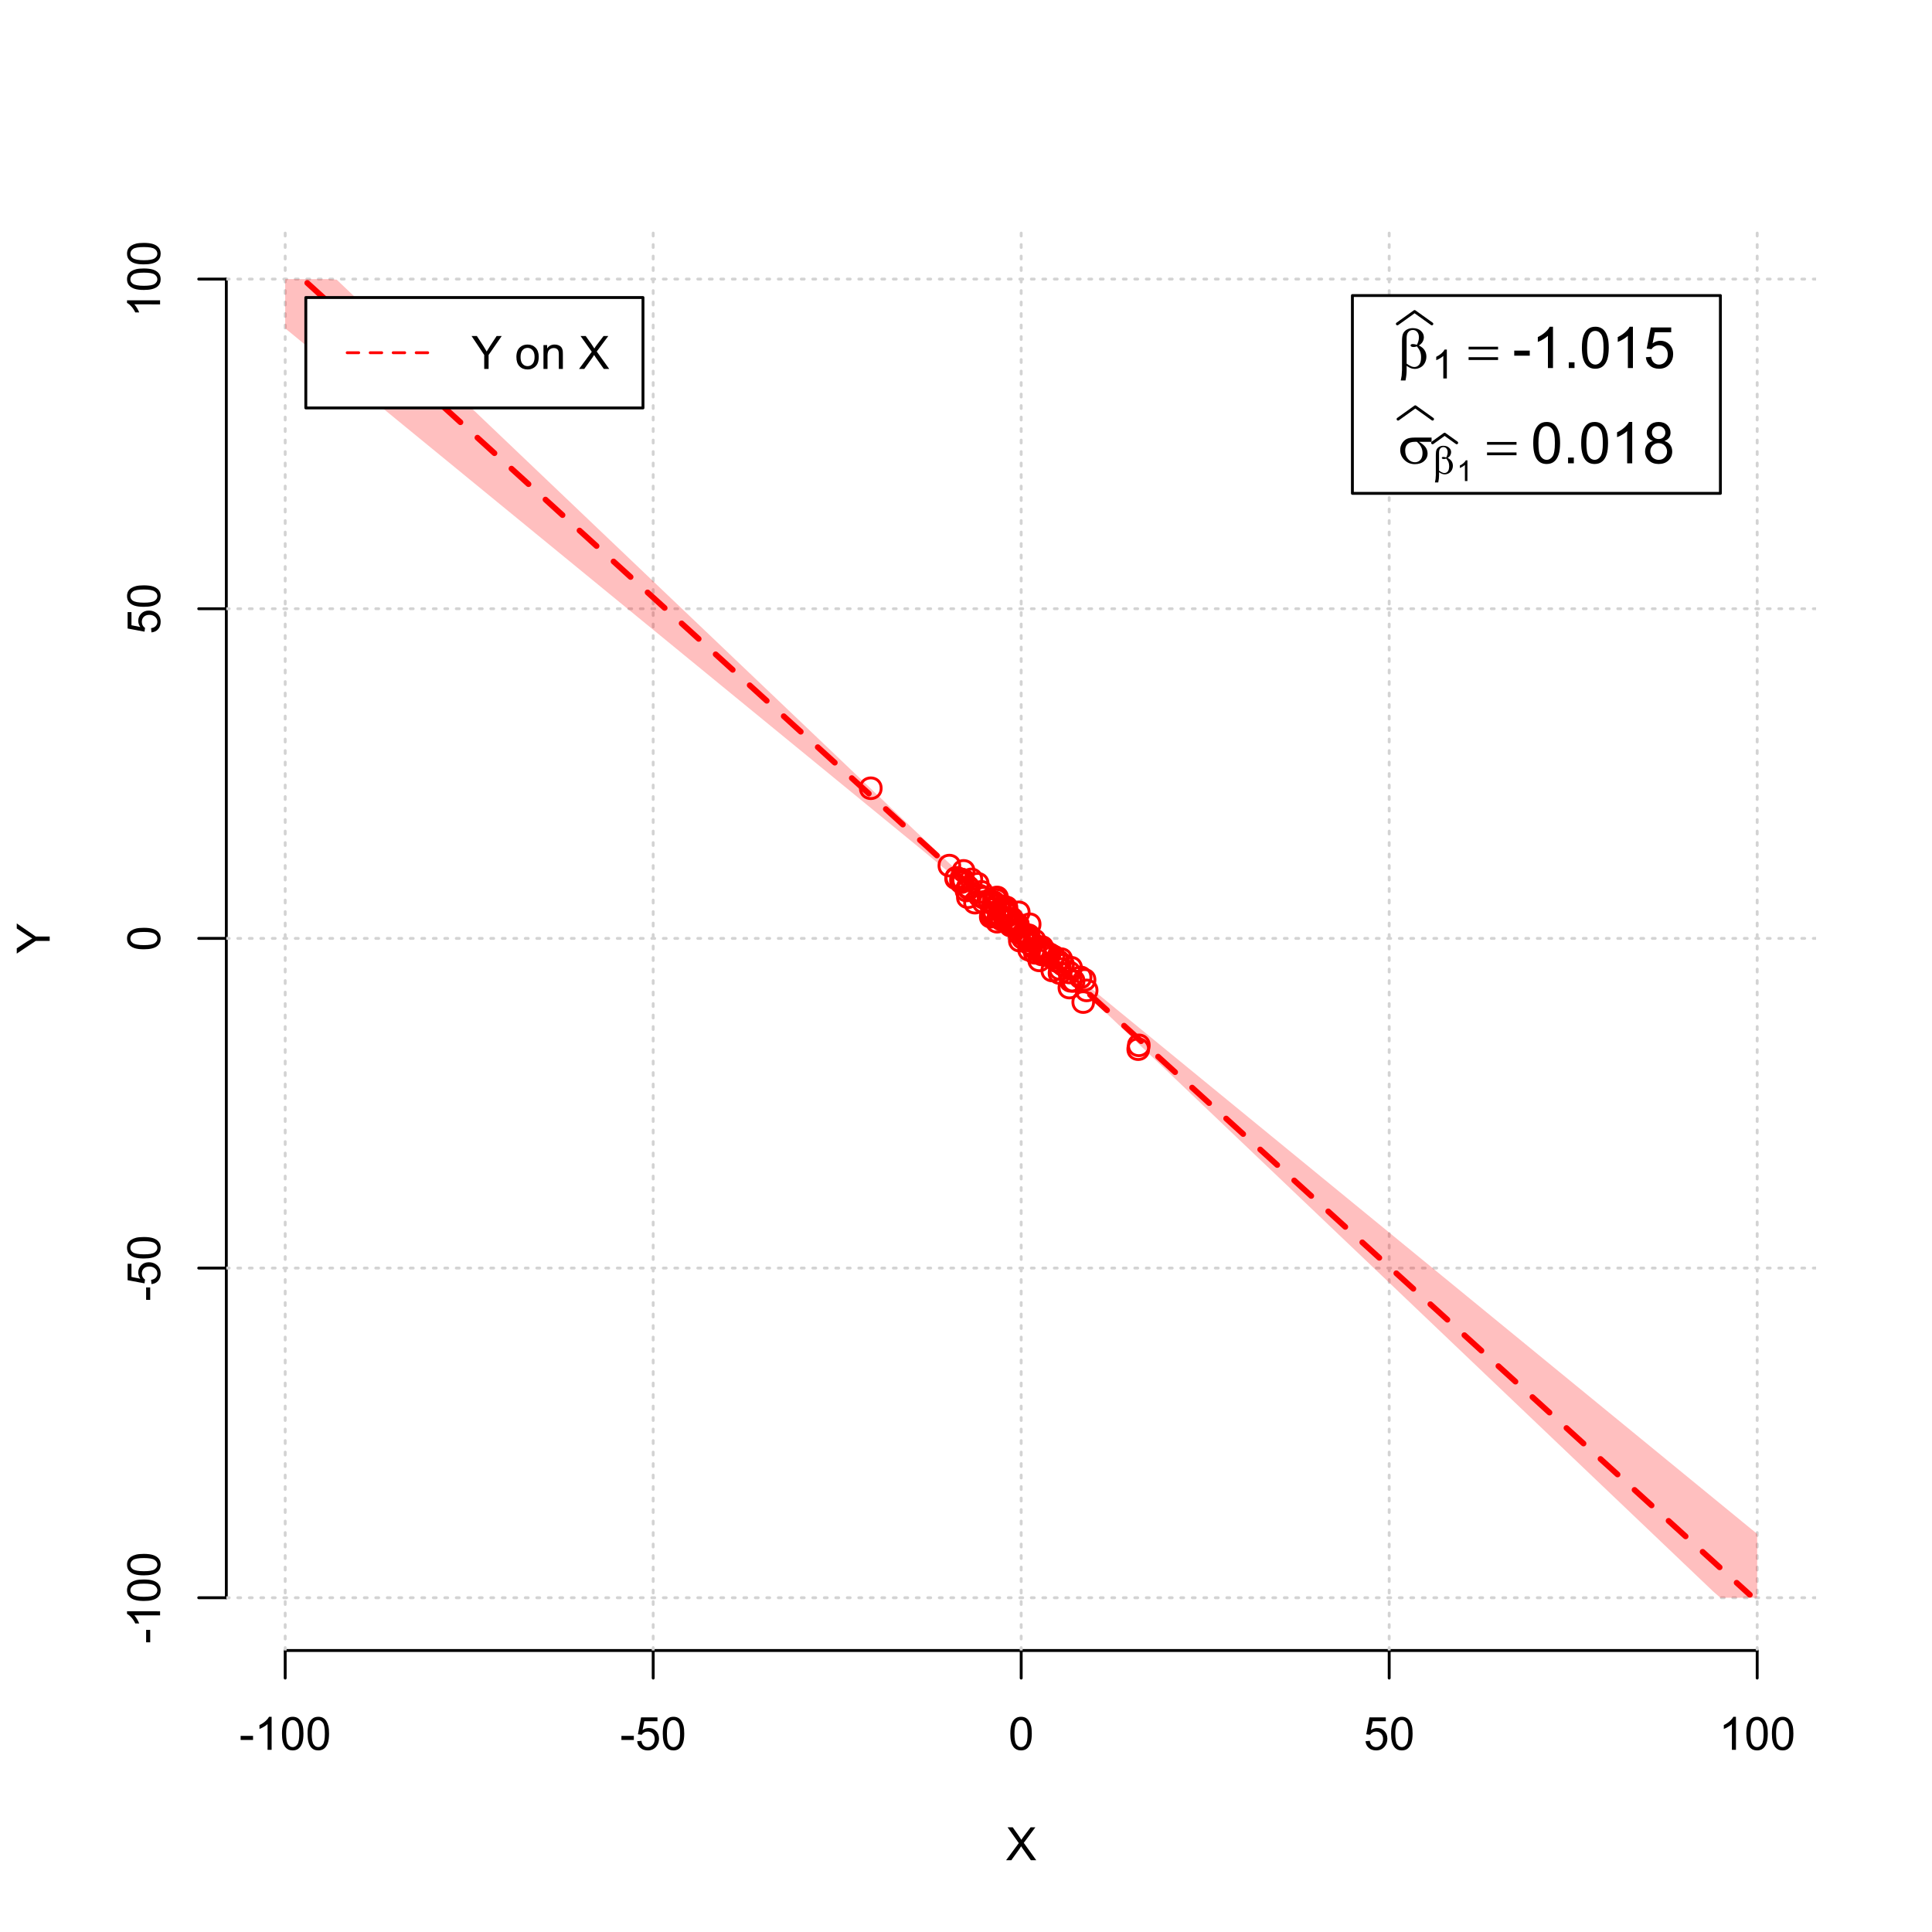 <?xml version="1.0" encoding="UTF-8"?>
<svg xmlns="http://www.w3.org/2000/svg" xmlns:xlink="http://www.w3.org/1999/xlink" width="504pt" height="504pt" viewBox="0 0 504 504" version="1.1">
<defs>
<g>
<symbol overflow="visible" id="glyph0-0">
<path style="stroke:none;" d="M 1.5 0 L 1.5 -7.5 L 7.5 -7.5 L 7.5 0 Z M 1.688 -0.188 L 7.312 -0.188 L 7.312 -7.312 L 1.688 -7.312 Z M 1.688 -0.188 "/>
</symbol>
<symbol overflow="visible" id="glyph0-1">
<path style="stroke:none;" d="M 0.055 0 L 3.375 -4.477 L 0.445 -8.59 L 1.797 -8.59 L 3.359 -6.387 C 3.68 -5.93 3.91 -5.578 4.047 -5.332 C 4.238 -5.645 4.465 -5.969 4.727 -6.312 L 6.457 -8.59 L 7.695 -8.59 L 4.676 -4.539 L 7.93 0 L 6.523 0 L 4.359 -3.062 C 4.238 -3.238 4.113 -3.43 3.984 -3.641 C 3.789 -3.324 3.652 -3.109 3.574 -2.992 L 1.418 0 Z M 0.055 0 "/>
</symbol>
<symbol overflow="visible" id="glyph0-2">
<path style="stroke:none;" d="M 0.383 -2.578 L 0.383 -3.641 L 3.621 -3.641 L 3.621 -2.578 Z M 0.383 -2.578 "/>
</symbol>
<symbol overflow="visible" id="glyph0-3">
<path style="stroke:none;" d="M 4.469 0 L 3.414 0 L 3.414 -6.719 C 3.16 -6.477 2.828 -6.234 2.414 -5.996 C 2 -5.75 1.629 -5.57 1.305 -5.449 L 1.305 -6.469 C 1.895 -6.742 2.41 -7.078 2.852 -7.477 C 3.293 -7.871 3.605 -8.254 3.789 -8.625 L 4.469 -8.625 Z M 4.469 0 "/>
</symbol>
<symbol overflow="visible" id="glyph0-4">
<path style="stroke:none;" d="M 0.5 -4.234 C 0.496 -5.246 0.602 -6.062 0.812 -6.688 C 1.02 -7.305 1.328 -7.785 1.742 -8.121 C 2.148 -8.457 2.668 -8.625 3.297 -8.625 C 3.758 -8.625 4.164 -8.531 4.512 -8.348 C 4.855 -8.16 5.141 -7.891 5.371 -7.543 C 5.594 -7.191 5.773 -6.766 5.906 -6.266 C 6.035 -5.762 6.098 -5.086 6.102 -4.234 C 6.098 -3.227 5.996 -2.414 5.789 -1.797 C 5.578 -1.176 5.266 -0.695 4.859 -0.359 C 4.445 -0.02 3.926 0.145 3.297 0.148 C 2.465 0.145 1.816 -0.148 1.348 -0.742 C 0.781 -1.457 0.496 -2.621 0.5 -4.234 Z M 1.582 -4.234 C 1.582 -2.824 1.746 -1.887 2.074 -1.418 C 2.402 -0.949 2.809 -0.715 3.297 -0.719 C 3.777 -0.715 4.184 -0.949 4.52 -1.422 C 4.848 -1.887 5.016 -2.824 5.016 -4.234 C 5.016 -5.648 4.848 -6.59 4.52 -7.055 C 4.184 -7.516 3.773 -7.746 3.289 -7.75 C 2.801 -7.746 2.414 -7.543 2.125 -7.137 C 1.762 -6.613 1.582 -5.645 1.582 -4.234 Z M 1.582 -4.234 "/>
</symbol>
<symbol overflow="visible" id="glyph0-5">
<path style="stroke:none;" d="M 0.5 -2.25 L 1.605 -2.344 C 1.684 -1.805 1.871 -1.398 2.176 -1.125 C 2.473 -0.852 2.836 -0.715 3.258 -0.719 C 3.766 -0.715 4.195 -0.906 4.547 -1.293 C 4.898 -1.672 5.074 -2.18 5.074 -2.82 C 5.074 -3.414 4.902 -3.891 4.566 -4.242 C 4.227 -4.59 3.785 -4.762 3.242 -4.766 C 2.898 -4.762 2.594 -4.684 2.32 -4.531 C 2.047 -4.375 1.832 -4.176 1.676 -3.93 L 0.688 -4.062 L 1.516 -8.473 L 5.789 -8.473 L 5.789 -7.465 L 2.359 -7.465 L 1.898 -5.156 C 2.414 -5.516 2.953 -5.695 3.523 -5.695 C 4.27 -5.695 4.902 -5.434 5.422 -4.914 C 5.934 -4.395 6.191 -3.727 6.195 -2.914 C 6.191 -2.133 5.965 -1.461 5.516 -0.898 C 4.961 -0.199 4.211 0.145 3.258 0.148 C 2.477 0.145 1.836 -0.07 1.344 -0.508 C 0.844 -0.941 0.562 -1.523 0.5 -2.25 Z M 0.5 -2.25 "/>
</symbol>
<symbol overflow="visible" id="glyph0-6">
<path style="stroke:none;" d="M 3.344 0 L 3.344 -3.641 L 0.035 -8.59 L 1.418 -8.59 L 3.109 -6 C 3.418 -5.516 3.711 -5.031 3.984 -4.547 C 4.242 -4.992 4.555 -5.496 4.922 -6.062 L 6.586 -8.59 L 7.91 -8.59 L 4.484 -3.641 L 4.484 0 Z M 3.344 0 "/>
</symbol>
<symbol overflow="visible" id="glyph0-7">
<path style="stroke:none;" d=""/>
</symbol>
<symbol overflow="visible" id="glyph0-8">
<path style="stroke:none;" d="M 0.398 -3.109 C 0.398 -4.262 0.719 -5.117 1.359 -5.672 C 1.895 -6.133 2.547 -6.363 3.316 -6.363 C 4.172 -6.363 4.871 -6.082 5.414 -5.52 C 5.953 -4.957 6.223 -4.184 6.227 -3.199 C 6.223 -2.398 6.102 -1.766 5.867 -1.309 C 5.625 -0.848 5.277 -0.492 4.82 -0.238 C 4.359 0.016 3.859 0.141 3.316 0.141 C 2.441 0.141 1.734 -0.137 1.203 -0.695 C 0.664 -1.254 0.398 -2.059 0.398 -3.109 Z M 1.484 -3.109 C 1.48 -2.309 1.656 -1.711 2.004 -1.32 C 2.348 -0.922 2.785 -0.727 3.316 -0.727 C 3.84 -0.727 4.273 -0.926 4.621 -1.324 C 4.969 -1.723 5.145 -2.328 5.145 -3.148 C 5.145 -3.914 4.969 -4.496 4.617 -4.895 C 4.266 -5.289 3.832 -5.488 3.316 -5.492 C 2.785 -5.488 2.348 -5.293 2.004 -4.898 C 1.656 -4.5 1.48 -3.902 1.484 -3.109 Z M 1.484 -3.109 "/>
</symbol>
<symbol overflow="visible" id="glyph0-9">
<path style="stroke:none;" d="M 0.789 0 L 0.789 -6.223 L 1.742 -6.223 L 1.742 -5.336 C 2.195 -6.02 2.855 -6.363 3.719 -6.363 C 4.09 -6.363 4.434 -6.293 4.754 -6.16 C 5.066 -6.023 5.305 -5.848 5.461 -5.633 C 5.617 -5.41 5.727 -5.152 5.789 -4.852 C 5.828 -4.656 5.848 -4.312 5.848 -3.828 L 5.848 0 L 4.793 0 L 4.793 -3.785 C 4.793 -4.215 4.75 -4.535 4.668 -4.75 C 4.586 -4.961 4.441 -5.129 4.234 -5.258 C 4.023 -5.383 3.777 -5.449 3.5 -5.449 C 3.047 -5.449 2.66 -5.305 2.332 -5.02 C 2.004 -4.734 1.84 -4.195 1.844 -3.398 L 1.844 0 Z M 0.789 0 "/>
</symbol>
<symbol overflow="visible" id="glyph1-0">
<path style="stroke:none;" d="M 0 -1.5 L -7.5 -1.5 L -7.5 -7.5 L 0 -7.5 Z M -0.188 -1.688 L -0.188 -7.312 L -7.312 -7.312 L -7.312 -1.688 Z M -0.188 -1.688 "/>
</symbol>
<symbol overflow="visible" id="glyph1-1">
<path style="stroke:none;" d="M 0 -3.344 L -3.641 -3.348 L -8.59 -0.035 L -8.59 -1.418 L -6 -3.113 C -5.516 -3.422 -5.031 -3.715 -4.547 -3.984 C -4.992 -4.242 -5.496 -4.555 -6.062 -4.922 L -8.59 -6.586 L -8.59 -7.91 L -3.637 -4.484 L 0 -4.484 Z M 0 -3.344 "/>
</symbol>
<symbol overflow="visible" id="glyph1-2">
<path style="stroke:none;" d="M -2.578 -0.383 L -3.641 -0.383 L -3.641 -3.621 L -2.578 -3.621 Z M -2.578 -0.383 "/>
</symbol>
<symbol overflow="visible" id="glyph1-3">
<path style="stroke:none;" d="M 0 -4.469 L 0 -3.414 L -6.719 -3.418 C -6.477 -3.16 -6.234 -2.828 -5.996 -2.418 C -5.75 -2.004 -5.57 -1.633 -5.449 -1.309 L -6.469 -1.309 C -6.742 -1.895 -7.078 -2.41 -7.477 -2.852 C -7.871 -3.293 -8.254 -3.605 -8.625 -3.793 L -8.625 -4.473 Z M 0 -4.469 "/>
</symbol>
<symbol overflow="visible" id="glyph1-4">
<path style="stroke:none;" d="M -4.234 -0.5 C -5.246 -0.496 -6.062 -0.602 -6.688 -0.812 C -7.305 -1.02 -7.785 -1.328 -8.121 -1.742 C -8.457 -2.152 -8.625 -2.672 -8.625 -3.301 C -8.625 -3.758 -8.531 -4.164 -8.348 -4.512 C -8.16 -4.859 -7.891 -5.145 -7.543 -5.371 C -7.191 -5.594 -6.766 -5.773 -6.266 -5.906 C -5.762 -6.035 -5.086 -6.098 -4.234 -6.102 C -3.223 -6.098 -2.41 -5.996 -1.793 -5.789 C -1.176 -5.578 -0.695 -5.266 -0.359 -4.859 C -0.02 -4.445 0.145 -3.926 0.148 -3.297 C 0.145 -2.465 -0.148 -1.816 -0.742 -1.348 C -1.457 -0.781 -2.621 -0.496 -4.234 -0.5 Z M -4.234 -1.582 C -2.824 -1.582 -1.887 -1.746 -1.418 -2.074 C -0.949 -2.402 -0.715 -2.809 -0.719 -3.297 C -0.715 -3.777 -0.949 -4.184 -1.422 -4.52 C -1.887 -4.848 -2.824 -5.016 -4.234 -5.016 C -5.648 -5.016 -6.59 -4.848 -7.055 -4.52 C -7.516 -4.188 -7.746 -3.777 -7.75 -3.289 C -7.746 -2.801 -7.543 -2.414 -7.137 -2.129 C -6.613 -1.762 -5.645 -1.582 -4.234 -1.582 Z M -4.234 -1.582 "/>
</symbol>
<symbol overflow="visible" id="glyph1-5">
<path style="stroke:none;" d="M -2.25 -0.5 L -2.344 -1.605 C -1.805 -1.684 -1.398 -1.871 -1.125 -2.176 C -0.852 -2.473 -0.715 -2.836 -0.719 -3.258 C -0.715 -3.766 -0.906 -4.195 -1.293 -4.547 C -1.672 -4.898 -2.18 -5.074 -2.816 -5.074 C -3.414 -5.074 -3.891 -4.902 -4.242 -4.566 C -4.59 -4.227 -4.762 -3.785 -4.766 -3.242 C -4.762 -2.898 -4.684 -2.594 -4.531 -2.32 C -4.375 -2.047 -4.176 -1.832 -3.93 -1.676 L -4.062 -0.688 L -8.473 -1.52 L -8.473 -5.789 L -7.465 -5.789 L -7.465 -2.363 L -5.156 -1.898 C -5.516 -2.414 -5.695 -2.953 -5.695 -3.523 C -5.695 -4.27 -5.434 -4.902 -4.914 -5.422 C -4.395 -5.934 -3.727 -6.191 -2.91 -6.195 C -2.133 -6.191 -1.461 -5.965 -0.895 -5.516 C -0.199 -4.961 0.145 -4.211 0.148 -3.258 C 0.145 -2.477 -0.07 -1.836 -0.508 -1.344 C -0.941 -0.848 -1.523 -0.566 -2.25 -0.5 Z M -2.25 -0.5 "/>
</symbol>
<symbol overflow="visible" id="glyph2-0">
<path style="stroke:none;" d="M 0.754 0 L 0.754 -9.375 L 8.254 -9.375 L 8.254 0 Z M 0.988 -0.234 L 8.02 -0.234 L 8.02 -9.141 L 0.988 -9.141 Z M 0.988 -0.234 "/>
</symbol>
<symbol overflow="visible" id="glyph2-1">
<path style="stroke:none;" d="M 2.418 -0.57 L 2.418 0.668 C 2.414 1.457 2.316 2.312 2.125 3.238 L 0.887 3.238 C 1.016 2.629 1.094 2.215 1.121 2 C 1.18 1.312 1.211 0.812 1.215 0.5 L 1.215 -6.988 C 1.211 -7.859 1.297 -8.508 1.473 -8.93 C 1.645 -9.352 1.957 -9.703 2.41 -9.988 C 2.859 -10.27 3.402 -10.41 4.035 -10.414 C 4.906 -10.41 5.605 -10.176 6.129 -9.711 C 6.652 -9.238 6.914 -8.684 6.914 -8.043 C 6.914 -7.625 6.805 -7.23 6.594 -6.855 C 6.379 -6.48 6.051 -6.156 5.609 -5.891 C 6.914 -5.262 7.57 -4.289 7.574 -2.973 C 7.57 -2.383 7.434 -1.836 7.164 -1.332 C 6.887 -0.82 6.512 -0.434 6.035 -0.172 C 5.555 0.094 5.059 0.223 4.555 0.227 C 4.227 0.223 3.906 0.168 3.586 0.059 C 3.266 -0.051 2.875 -0.258 2.418 -0.57 Z M 2.418 -1.148 C 2.891 -0.816 3.305 -0.578 3.656 -0.434 C 3.918 -0.324 4.18 -0.27 4.445 -0.27 C 4.938 -0.27 5.352 -0.473 5.688 -0.879 C 6.02 -1.285 6.188 -1.93 6.188 -2.82 C 6.188 -3.375 6.105 -3.863 5.949 -4.281 C 5.785 -4.695 5.508 -5.152 5.113 -5.656 C 4.773 -5.539 4.484 -5.484 4.242 -5.484 C 3.945 -5.484 3.738 -5.527 3.621 -5.617 C 3.5 -5.703 3.438 -5.797 3.441 -5.902 C 3.438 -5.992 3.484 -6.078 3.578 -6.152 C 3.668 -6.223 3.816 -6.258 4.027 -6.262 C 4.262 -6.258 4.625 -6.195 5.113 -6.07 C 5.453 -6.75 5.625 -7.391 5.625 -8 C 5.625 -8.609 5.473 -9.086 5.172 -9.426 C 4.867 -9.758 4.492 -9.926 4.043 -9.93 C 3.477 -9.926 3.035 -9.688 2.727 -9.215 C 2.516 -8.895 2.414 -8.383 2.418 -7.684 Z M 2.418 -1.148 "/>
</symbol>
<symbol overflow="visible" id="glyph2-2">
<path style="stroke:none;" d="M 0.27 -5.559 L 7.961 -5.559 L 7.961 -4.848 L 0.27 -4.848 Z M 0.27 -2.828 L 7.961 -2.828 L 7.961 -2.102 L 0.27 -2.102 Z M 0.27 -2.828 "/>
</symbol>
<symbol overflow="visible" id="glyph2-3">
<path style="stroke:none;" d="M 8.746 -5.602 L 5.465 -5.602 C 6.199 -5.191 6.758 -4.734 7.141 -4.238 C 7.52 -3.738 7.711 -3.164 7.711 -2.512 C 7.711 -1.758 7.406 -1.113 6.801 -0.578 C 6.195 -0.043 5.387 0.223 4.371 0.227 C 3.301 0.223 2.398 -0.137 1.668 -0.863 C 0.934 -1.59 0.566 -2.469 0.57 -3.5 C 0.566 -4.117 0.723 -4.68 1.031 -5.184 C 1.336 -5.688 1.723 -6.066 2.199 -6.324 C 2.668 -6.578 3.391 -6.707 4.367 -6.711 L 8.746 -6.711 Z M 4.914 -5.602 C 4.707 -5.605 4.551 -5.605 4.445 -5.609 C 3.566 -5.605 2.918 -5.41 2.5 -5.023 C 2.074 -4.629 1.863 -4.078 1.867 -3.367 C 1.863 -2.434 2.113 -1.684 2.621 -1.117 C 3.121 -0.551 3.719 -0.27 4.41 -0.27 C 4.984 -0.27 5.457 -0.473 5.828 -0.887 C 6.199 -1.297 6.387 -1.895 6.387 -2.672 C 6.387 -3.797 5.895 -4.773 4.914 -5.602 Z M 4.914 -5.602 "/>
</symbol>
<symbol overflow="visible" id="glyph3-0">
<path style="stroke:none;" d="M 1.312 0 L 1.312 -6.562 L 6.562 -6.562 L 6.562 0 Z M 1.477 -0.164 L 6.398 -0.164 L 6.398 -6.398 L 1.477 -6.398 Z M 1.477 -0.164 "/>
</symbol>
<symbol overflow="visible" id="glyph3-1">
<path style="stroke:none;" d="M 3.91 0 L 2.988 0 L 2.988 -5.879 C 2.766 -5.664 2.473 -5.453 2.113 -5.242 C 1.75 -5.027 1.426 -4.871 1.145 -4.77 L 1.145 -5.66 C 1.656 -5.902 2.109 -6.195 2.496 -6.539 C 2.883 -6.883 3.156 -7.219 3.316 -7.547 L 3.91 -7.547 Z M 3.91 0 "/>
</symbol>
<symbol overflow="visible" id="glyph4-0">
<path style="stroke:none;" d="M 1.875 0 L 1.875 -9.375 L 9.375 -9.375 L 9.375 0 Z M 2.109 -0.234 L 9.141 -0.234 L 9.141 -9.141 L 2.109 -9.141 Z M 2.109 -0.234 "/>
</symbol>
<symbol overflow="visible" id="glyph4-1">
<path style="stroke:none;" d="M 0.477 -3.223 L 0.477 -4.547 L 4.527 -4.547 L 4.527 -3.223 Z M 0.477 -3.223 "/>
</symbol>
<symbol overflow="visible" id="glyph4-2">
<path style="stroke:none;" d="M 5.59 0 L 4.27 0 L 4.27 -8.402 C 3.949 -8.098 3.531 -7.793 3.02 -7.492 C 2.504 -7.188 2.043 -6.961 1.633 -6.812 L 1.633 -8.086 C 2.367 -8.43 3.012 -8.848 3.566 -9.344 C 4.117 -9.836 4.508 -10.316 4.738 -10.781 L 5.59 -10.781 Z M 5.59 0 "/>
</symbol>
<symbol overflow="visible" id="glyph4-3">
<path style="stroke:none;" d="M 1.363 0 L 1.363 -1.5 L 2.863 -1.5 L 2.863 0 Z M 1.363 0 "/>
</symbol>
<symbol overflow="visible" id="glyph4-4">
<path style="stroke:none;" d="M 0.621 -5.297 C 0.621 -6.562 0.75 -7.582 1.012 -8.359 C 1.273 -9.133 1.664 -9.73 2.18 -10.152 C 2.695 -10.57 3.344 -10.781 4.125 -10.781 C 4.699 -10.781 5.203 -10.664 5.641 -10.434 C 6.074 -10.199 6.434 -9.863 6.715 -9.43 C 6.996 -8.988 7.219 -8.457 7.383 -7.832 C 7.543 -7.203 7.621 -6.359 7.625 -5.297 C 7.621 -4.035 7.492 -3.016 7.234 -2.246 C 6.973 -1.469 6.586 -0.871 6.074 -0.449 C 5.559 -0.027 4.91 0.18 4.125 0.184 C 3.086 0.18 2.27 -0.188 1.684 -0.93 C 0.973 -1.82 0.621 -3.277 0.621 -5.297 Z M 1.977 -5.297 C 1.973 -3.531 2.18 -2.355 2.594 -1.777 C 3.004 -1.191 3.516 -0.902 4.125 -0.902 C 4.727 -0.902 5.234 -1.195 5.648 -1.781 C 6.062 -2.367 6.27 -3.539 6.27 -5.297 C 6.27 -7.062 6.062 -8.234 5.648 -8.816 C 5.234 -9.398 4.719 -9.691 4.109 -9.691 C 3.5 -9.691 3.02 -9.434 2.66 -8.922 C 2.203 -8.262 1.973 -7.055 1.977 -5.297 Z M 1.977 -5.297 "/>
</symbol>
<symbol overflow="visible" id="glyph4-5">
<path style="stroke:none;" d="M 0.621 -2.812 L 2.008 -2.93 C 2.105 -2.254 2.344 -1.746 2.719 -1.41 C 3.094 -1.07 3.543 -0.902 4.07 -0.902 C 4.703 -0.902 5.242 -1.141 5.684 -1.617 C 6.121 -2.094 6.34 -2.727 6.344 -3.523 C 6.34 -4.273 6.129 -4.867 5.707 -5.301 C 5.285 -5.734 4.73 -5.953 4.051 -5.953 C 3.621 -5.953 3.238 -5.855 2.898 -5.664 C 2.555 -5.469 2.285 -5.219 2.094 -4.914 L 0.855 -5.074 L 1.898 -10.59 L 7.234 -10.59 L 7.234 -9.332 L 2.953 -9.332 L 2.375 -6.445 C 3.016 -6.891 3.691 -7.113 4.402 -7.117 C 5.336 -7.113 6.129 -6.789 6.773 -6.145 C 7.418 -5.492 7.738 -4.656 7.742 -3.641 C 7.738 -2.664 7.457 -1.824 6.891 -1.121 C 6.203 -0.25 5.262 0.18 4.07 0.184 C 3.094 0.18 2.297 -0.09 1.68 -0.637 C 1.059 -1.18 0.707 -1.906 0.621 -2.812 Z M 0.621 -2.812 "/>
</symbol>
<symbol overflow="visible" id="glyph4-6">
<path style="stroke:none;" d="M 2.652 -5.824 C 2.102 -6.023 1.695 -6.309 1.434 -6.68 C 1.168 -7.047 1.035 -7.488 1.039 -8.012 C 1.035 -8.789 1.316 -9.445 1.883 -9.98 C 2.441 -10.512 3.191 -10.781 4.125 -10.781 C 5.062 -10.781 5.816 -10.508 6.387 -9.965 C 6.957 -9.418 7.242 -8.754 7.242 -7.977 C 7.242 -7.477 7.109 -7.043 6.852 -6.676 C 6.586 -6.305 6.191 -6.023 5.66 -5.824 C 6.316 -5.605 6.816 -5.258 7.164 -4.781 C 7.508 -4.305 7.68 -3.734 7.684 -3.07 C 7.68 -2.148 7.355 -1.375 6.707 -0.754 C 6.055 -0.129 5.199 0.18 4.145 0.184 C 3.082 0.18 2.23 -0.129 1.582 -0.758 C 0.934 -1.383 0.609 -2.168 0.609 -3.105 C 0.609 -3.801 0.785 -4.383 1.141 -4.859 C 1.492 -5.328 1.996 -5.652 2.652 -5.824 Z M 2.387 -8.055 C 2.383 -7.547 2.547 -7.133 2.875 -6.812 C 3.199 -6.488 3.625 -6.328 4.152 -6.328 C 4.656 -6.328 5.074 -6.488 5.402 -6.809 C 5.727 -7.129 5.887 -7.52 5.891 -7.984 C 5.887 -8.465 5.719 -8.871 5.387 -9.199 C 5.051 -9.527 4.637 -9.691 4.137 -9.695 C 3.633 -9.691 3.215 -9.531 2.883 -9.211 C 2.551 -8.891 2.383 -8.504 2.387 -8.055 Z M 1.961 -3.098 C 1.957 -2.719 2.047 -2.355 2.227 -2.008 C 2.406 -1.652 2.672 -1.379 3.023 -1.191 C 3.375 -0.996 3.754 -0.902 4.16 -0.902 C 4.789 -0.902 5.309 -1.102 5.719 -1.508 C 6.129 -1.91 6.332 -2.426 6.336 -3.055 C 6.332 -3.688 6.121 -4.215 5.703 -4.629 C 5.277 -5.043 4.75 -5.25 4.117 -5.25 C 3.496 -5.25 2.98 -5.043 2.574 -4.633 C 2.16 -4.223 1.957 -3.711 1.961 -3.098 Z M 1.961 -3.098 "/>
</symbol>
<symbol overflow="visible" id="glyph5-0">
<path style="stroke:none;" d="M 0.527 0 L 0.527 -6.562 L 5.777 -6.562 L 5.777 0 Z M 0.691 -0.164 L 5.613 -0.164 L 5.613 -6.398 L 0.691 -6.398 Z M 0.691 -0.164 "/>
</symbol>
<symbol overflow="visible" id="glyph5-1">
<path style="stroke:none;" d="M 1.691 -0.398 L 1.691 0.465 C 1.688 1.016 1.621 1.617 1.488 2.266 L 0.621 2.266 C 0.711 1.84 0.766 1.551 0.785 1.398 C 0.828 0.918 0.848 0.566 0.852 0.348 L 0.852 -4.891 C 0.848 -5.5 0.91 -5.953 1.031 -6.25 C 1.152 -6.543 1.371 -6.789 1.688 -6.992 C 2.004 -7.188 2.383 -7.289 2.824 -7.289 C 3.434 -7.289 3.922 -7.125 4.289 -6.797 C 4.656 -6.469 4.84 -6.078 4.84 -5.629 C 4.84 -5.336 4.766 -5.059 4.617 -4.801 C 4.469 -4.535 4.238 -4.309 3.926 -4.121 C 4.84 -3.68 5.297 -3 5.301 -2.082 C 5.297 -1.668 5.199 -1.285 5.012 -0.93 C 4.816 -0.574 4.555 -0.305 4.223 -0.117 C 3.887 0.066 3.543 0.156 3.188 0.16 C 2.957 0.156 2.73 0.117 2.508 0.039 C 2.281 -0.039 2.008 -0.184 1.691 -0.398 Z M 1.691 -0.805 C 2.02 -0.57 2.309 -0.402 2.559 -0.301 C 2.742 -0.223 2.926 -0.188 3.113 -0.191 C 3.453 -0.188 3.742 -0.328 3.98 -0.617 C 4.211 -0.898 4.328 -1.352 4.332 -1.973 C 4.328 -2.359 4.273 -2.699 4.164 -2.996 C 4.051 -3.285 3.855 -3.605 3.578 -3.957 C 3.34 -3.875 3.137 -3.836 2.969 -3.84 C 2.762 -3.836 2.617 -3.867 2.535 -3.93 C 2.449 -3.988 2.406 -4.055 2.41 -4.133 C 2.406 -4.195 2.441 -4.254 2.508 -4.305 C 2.57 -4.355 2.672 -4.383 2.82 -4.383 C 2.984 -4.383 3.238 -4.336 3.578 -4.25 C 3.816 -4.719 3.938 -5.168 3.938 -5.598 C 3.938 -6.027 3.828 -6.363 3.617 -6.598 C 3.402 -6.832 3.141 -6.949 2.828 -6.953 C 2.43 -6.949 2.121 -6.781 1.906 -6.449 C 1.758 -6.227 1.688 -5.871 1.691 -5.379 Z M 1.691 -0.805 "/>
</symbol>
<symbol overflow="visible" id="glyph6-0">
<path style="stroke:none;" d="M 0.938 0 L 0.938 -4.688 L 4.688 -4.688 L 4.688 0 Z M 1.055 -0.117 L 4.57 -0.117 L 4.57 -4.57 L 1.055 -4.57 Z M 1.055 -0.117 "/>
</symbol>
<symbol overflow="visible" id="glyph6-1">
<path style="stroke:none;" d="M 2.793 0 L 2.137 0 L 2.137 -4.199 C 1.977 -4.047 1.77 -3.895 1.512 -3.746 C 1.254 -3.59 1.02 -3.477 0.816 -3.406 L 0.816 -4.043 C 1.184 -4.215 1.508 -4.422 1.781 -4.672 C 2.055 -4.914 2.25 -5.156 2.371 -5.391 L 2.793 -5.391 Z M 2.793 0 "/>
</symbol>
</g>
<clipPath id="clip1">
  <path d="M 74 59.039 L 75 59.039 L 75 430.559 L 74 430.559 Z M 74 59.039 "/>
</clipPath>
<clipPath id="clip2">
  <path d="M 170 59.039 L 171 59.039 L 171 430.559 L 170 430.559 Z M 170 59.039 "/>
</clipPath>
<clipPath id="clip3">
  <path d="M 266 59.039 L 267 59.039 L 267 430.559 L 266 430.559 Z M 266 59.039 "/>
</clipPath>
<clipPath id="clip4">
  <path d="M 362 59.039 L 363 59.039 L 363 430.559 L 362 430.559 Z M 362 59.039 "/>
</clipPath>
<clipPath id="clip5">
  <path d="M 458 59.039 L 459 59.039 L 459 430.559 L 458 430.559 Z M 458 59.039 "/>
</clipPath>
<clipPath id="clip6">
  <path d="M 59.039 416 L 473.758 416 L 473.758 418 L 59.039 418 Z M 59.039 416 "/>
</clipPath>
<clipPath id="clip7">
  <path d="M 59.039 330 L 473.758 330 L 473.758 332 L 59.039 332 Z M 59.039 330 "/>
</clipPath>
<clipPath id="clip8">
  <path d="M 59.039 244 L 473.758 244 L 473.758 246 L 59.039 246 Z M 59.039 244 "/>
</clipPath>
<clipPath id="clip9">
  <path d="M 59.039 158 L 473.758 158 L 473.758 160 L 59.039 160 Z M 59.039 158 "/>
</clipPath>
<clipPath id="clip10">
  <path d="M 59.039 72 L 473.758 72 L 473.758 74 L 59.039 74 Z M 59.039 72 "/>
</clipPath>
</defs>
<g id="surface841">
<rect x="0" y="0" width="504" height="504" style="fill:rgb(100%,100%,100%);fill-opacity:1;stroke:none;"/>
<g style="fill:rgb(0%,0%,0%);fill-opacity:1;">
  <use xlink:href="#glyph0-1" x="262.398" y="485.281"/>
</g>
<g style="fill:rgb(0%,0%,0%);fill-opacity:1;">
  <use xlink:href="#glyph1-1" x="12.961" y="248.801"/>
</g>
<path style="fill:none;stroke-width:0.75;stroke-linecap:round;stroke-linejoin:round;stroke:rgb(0%,0%,0%);stroke-opacity:1;stroke-miterlimit:10;" d="M 74.398 430.559 L 458.398 430.559 "/>
<path style="fill:none;stroke-width:0.75;stroke-linecap:round;stroke-linejoin:round;stroke:rgb(0%,0%,0%);stroke-opacity:1;stroke-miterlimit:10;" d="M 74.398 430.559 L 74.398 437.762 "/>
<path style="fill:none;stroke-width:0.75;stroke-linecap:round;stroke-linejoin:round;stroke:rgb(0%,0%,0%);stroke-opacity:1;stroke-miterlimit:10;" d="M 170.398 430.559 L 170.398 437.762 "/>
<path style="fill:none;stroke-width:0.75;stroke-linecap:round;stroke-linejoin:round;stroke:rgb(0%,0%,0%);stroke-opacity:1;stroke-miterlimit:10;" d="M 266.398 430.559 L 266.398 437.762 "/>
<path style="fill:none;stroke-width:0.75;stroke-linecap:round;stroke-linejoin:round;stroke:rgb(0%,0%,0%);stroke-opacity:1;stroke-miterlimit:10;" d="M 362.398 430.559 L 362.398 437.762 "/>
<path style="fill:none;stroke-width:0.75;stroke-linecap:round;stroke-linejoin:round;stroke:rgb(0%,0%,0%);stroke-opacity:1;stroke-miterlimit:10;" d="M 458.398 430.559 L 458.398 437.762 "/>
<g style="fill:rgb(0%,0%,0%);fill-opacity:1;">
  <use xlink:href="#glyph0-2" x="62.391" y="456.48"/>
  <use xlink:href="#glyph0-3" x="66.387" y="456.48"/>
  <use xlink:href="#glyph0-4" x="73.061" y="456.48"/>
  <use xlink:href="#glyph0-4" x="79.734" y="456.48"/>
</g>
<g style="fill:rgb(0%,0%,0%);fill-opacity:1;">
  <use xlink:href="#glyph0-2" x="161.727" y="456.48"/>
  <use xlink:href="#glyph0-5" x="165.723" y="456.48"/>
  <use xlink:href="#glyph0-4" x="172.396" y="456.48"/>
</g>
<g style="fill:rgb(0%,0%,0%);fill-opacity:1;">
  <use xlink:href="#glyph0-4" x="263.062" y="456.48"/>
</g>
<g style="fill:rgb(0%,0%,0%);fill-opacity:1;">
  <use xlink:href="#glyph0-5" x="355.727" y="456.48"/>
  <use xlink:href="#glyph0-4" x="362.4" y="456.48"/>
</g>
<g style="fill:rgb(0%,0%,0%);fill-opacity:1;">
  <use xlink:href="#glyph0-3" x="448.387" y="456.48"/>
  <use xlink:href="#glyph0-4" x="455.061" y="456.48"/>
  <use xlink:href="#glyph0-4" x="461.734" y="456.48"/>
</g>
<path style="fill:none;stroke-width:0.75;stroke-linecap:round;stroke-linejoin:round;stroke:rgb(0%,0%,0%);stroke-opacity:1;stroke-miterlimit:10;" d="M 59.039 416.801 L 59.039 72.801 "/>
<path style="fill:none;stroke-width:0.75;stroke-linecap:round;stroke-linejoin:round;stroke:rgb(0%,0%,0%);stroke-opacity:1;stroke-miterlimit:10;" d="M 59.039 416.801 L 51.84 416.801 "/>
<path style="fill:none;stroke-width:0.75;stroke-linecap:round;stroke-linejoin:round;stroke:rgb(0%,0%,0%);stroke-opacity:1;stroke-miterlimit:10;" d="M 59.039 330.801 L 51.84 330.801 "/>
<path style="fill:none;stroke-width:0.75;stroke-linecap:round;stroke-linejoin:round;stroke:rgb(0%,0%,0%);stroke-opacity:1;stroke-miterlimit:10;" d="M 59.039 244.801 L 51.84 244.801 "/>
<path style="fill:none;stroke-width:0.75;stroke-linecap:round;stroke-linejoin:round;stroke:rgb(0%,0%,0%);stroke-opacity:1;stroke-miterlimit:10;" d="M 59.039 158.801 L 51.84 158.801 "/>
<path style="fill:none;stroke-width:0.75;stroke-linecap:round;stroke-linejoin:round;stroke:rgb(0%,0%,0%);stroke-opacity:1;stroke-miterlimit:10;" d="M 59.039 72.801 L 51.84 72.801 "/>
<g style="fill:rgb(0%,0%,0%);fill-opacity:1;">
  <use xlink:href="#glyph1-2" x="41.762" y="428.809"/>
  <use xlink:href="#glyph1-3" x="41.762" y="424.812"/>
  <use xlink:href="#glyph1-4" x="41.762" y="418.139"/>
  <use xlink:href="#glyph1-4" x="41.762" y="411.465"/>
</g>
<g style="fill:rgb(0%,0%,0%);fill-opacity:1;">
  <use xlink:href="#glyph1-2" x="41.762" y="339.473"/>
  <use xlink:href="#glyph1-5" x="41.762" y="335.477"/>
  <use xlink:href="#glyph1-4" x="41.762" y="328.803"/>
</g>
<g style="fill:rgb(0%,0%,0%);fill-opacity:1;">
  <use xlink:href="#glyph1-4" x="41.762" y="248.137"/>
</g>
<g style="fill:rgb(0%,0%,0%);fill-opacity:1;">
  <use xlink:href="#glyph1-5" x="41.762" y="165.473"/>
  <use xlink:href="#glyph1-4" x="41.762" y="158.799"/>
</g>
<g style="fill:rgb(0%,0%,0%);fill-opacity:1;">
  <use xlink:href="#glyph1-3" x="41.762" y="82.812"/>
  <use xlink:href="#glyph1-4" x="41.762" y="76.139"/>
  <use xlink:href="#glyph1-4" x="41.762" y="69.465"/>
</g>
<g clip-path="url(#clip1)" clip-rule="nonzero">
<path style="fill:none;stroke-width:0.75;stroke-linecap:round;stroke-linejoin:round;stroke:rgb(82.745%,82.745%,82.745%);stroke-opacity:1;stroke-dasharray:0.75,2.25;stroke-miterlimit:10;" d="M 74.398 430.559 L 74.398 59.039 "/>
</g>
<g clip-path="url(#clip2)" clip-rule="nonzero">
<path style="fill:none;stroke-width:0.75;stroke-linecap:round;stroke-linejoin:round;stroke:rgb(82.745%,82.745%,82.745%);stroke-opacity:1;stroke-dasharray:0.75,2.25;stroke-miterlimit:10;" d="M 170.398 430.559 L 170.398 59.039 "/>
</g>
<g clip-path="url(#clip3)" clip-rule="nonzero">
<path style="fill:none;stroke-width:0.75;stroke-linecap:round;stroke-linejoin:round;stroke:rgb(82.745%,82.745%,82.745%);stroke-opacity:1;stroke-dasharray:0.75,2.25;stroke-miterlimit:10;" d="M 266.398 430.559 L 266.398 59.039 "/>
</g>
<g clip-path="url(#clip4)" clip-rule="nonzero">
<path style="fill:none;stroke-width:0.75;stroke-linecap:round;stroke-linejoin:round;stroke:rgb(82.745%,82.745%,82.745%);stroke-opacity:1;stroke-dasharray:0.75,2.25;stroke-miterlimit:10;" d="M 362.398 430.559 L 362.398 59.039 "/>
</g>
<g clip-path="url(#clip5)" clip-rule="nonzero">
<path style="fill:none;stroke-width:0.75;stroke-linecap:round;stroke-linejoin:round;stroke:rgb(82.745%,82.745%,82.745%);stroke-opacity:1;stroke-dasharray:0.75,2.25;stroke-miterlimit:10;" d="M 458.398 430.559 L 458.398 59.039 "/>
</g>
<g clip-path="url(#clip6)" clip-rule="nonzero">
<path style="fill:none;stroke-width:0.75;stroke-linecap:round;stroke-linejoin:round;stroke:rgb(82.745%,82.745%,82.745%);stroke-opacity:1;stroke-dasharray:0.75,2.25;stroke-miterlimit:10;" d="M 59.039 416.801 L 473.762 416.801 "/>
</g>
<g clip-path="url(#clip7)" clip-rule="nonzero">
<path style="fill:none;stroke-width:0.75;stroke-linecap:round;stroke-linejoin:round;stroke:rgb(82.745%,82.745%,82.745%);stroke-opacity:1;stroke-dasharray:0.75,2.25;stroke-miterlimit:10;" d="M 59.039 330.801 L 473.762 330.801 "/>
</g>
<g clip-path="url(#clip8)" clip-rule="nonzero">
<path style="fill:none;stroke-width:0.75;stroke-linecap:round;stroke-linejoin:round;stroke:rgb(82.745%,82.745%,82.745%);stroke-opacity:1;stroke-dasharray:0.75,2.25;stroke-miterlimit:10;" d="M 59.039 244.801 L 473.762 244.801 "/>
</g>
<g clip-path="url(#clip9)" clip-rule="nonzero">
<path style="fill:none;stroke-width:0.75;stroke-linecap:round;stroke-linejoin:round;stroke:rgb(82.745%,82.745%,82.745%);stroke-opacity:1;stroke-dasharray:0.75,2.25;stroke-miterlimit:10;" d="M 59.039 158.801 L 473.762 158.801 "/>
</g>
<g clip-path="url(#clip10)" clip-rule="nonzero">
<path style="fill:none;stroke-width:0.75;stroke-linecap:round;stroke-linejoin:round;stroke:rgb(82.745%,82.745%,82.745%);stroke-opacity:1;stroke-dasharray:0.75,2.25;stroke-miterlimit:10;" d="M 59.039 72.801 L 473.762 72.801 "/>
</g>
<path style=" stroke:none;fill-rule:nonzero;fill:rgb(100%,0%,0%);fill-opacity:0.251;" d="M 74.398 72.801 L 85.922 72.801 L 87.84 72.961 L 89.762 74.789 L 91.68 76.621 L 93.602 78.449 L 95.52 80.281 L 97.441 82.109 L 99.359 83.941 L 101.281 85.77 L 103.199 87.598 L 105.121 89.43 L 107.039 91.258 L 108.961 93.09 L 110.879 94.918 L 112.801 96.75 L 114.719 98.578 L 116.641 100.406 L 118.559 102.238 L 120.48 104.066 L 122.398 105.898 L 124.32 107.727 L 126.238 109.555 L 128.16 111.387 L 130.078 113.215 L 132 115.047 L 133.922 116.875 L 135.84 118.707 L 137.762 120.535 L 139.68 122.363 L 141.602 124.195 L 143.52 126.023 L 145.441 127.855 L 147.359 129.684 L 149.281 131.512 L 151.199 133.344 L 153.121 135.172 L 155.039 137.004 L 156.961 138.832 L 158.879 140.664 L 160.801 142.492 L 162.719 144.32 L 164.641 146.152 L 166.559 147.98 L 168.48 149.812 L 170.398 151.641 L 172.32 153.473 L 174.238 155.301 L 176.16 157.129 L 178.078 158.961 L 180 160.789 L 181.922 162.621 L 183.84 164.449 L 185.762 166.277 L 187.68 168.109 L 189.602 169.938 L 191.52 171.77 L 193.441 173.598 L 195.359 175.43 L 197.281 177.258 L 199.199 179.086 L 201.121 180.918 L 203.039 182.746 L 204.961 184.578 L 206.879 186.406 L 208.801 188.234 L 210.719 190.066 L 212.641 191.895 L 214.559 193.727 L 216.48 195.555 L 218.398 197.387 L 220.32 199.215 L 222.238 201.043 L 224.16 202.875 L 226.078 204.703 L 228 206.535 L 229.922 208.363 L 231.84 210.195 L 233.762 212.023 L 235.68 213.852 L 237.602 215.676 L 239.52 217.5 L 241.441 219.324 L 243.359 221.148 L 245.281 222.973 L 247.199 224.797 L 249.121 226.594 L 251.039 228.379 L 252.961 230.168 L 254.879 231.957 L 256.801 233.742 L 258.719 235.531 L 260.641 237.316 L 262.559 239.094 L 264.48 240.855 L 266.398 242.531 L 268.32 244.203 L 270.238 245.875 L 272.16 247.551 L 274.078 249.199 L 276 250.77 L 277.922 252.344 L 279.84 253.918 L 281.762 255.488 L 283.68 257.062 L 285.602 258.633 L 287.52 260.207 L 289.441 261.777 L 291.359 263.352 L 293.281 264.922 L 295.199 266.496 L 297.121 268.07 L 299.039 269.641 L 300.961 271.215 L 302.879 272.785 L 304.801 274.359 L 306.719 275.93 L 308.641 277.504 L 310.559 279.078 L 312.48 280.648 L 314.398 282.223 L 316.32 283.793 L 318.238 285.367 L 320.16 286.938 L 322.078 288.512 L 324 290.082 L 325.922 291.656 L 327.84 293.23 L 329.762 294.801 L 331.68 296.375 L 333.602 297.945 L 335.52 299.52 L 337.441 301.09 L 339.359 302.664 L 341.281 304.234 L 343.199 305.809 L 345.121 307.383 L 347.039 308.953 L 348.961 310.527 L 350.879 312.098 L 352.801 313.672 L 354.719 315.242 L 356.641 316.816 L 358.559 318.391 L 360.48 319.961 L 362.398 321.535 L 364.32 323.105 L 366.238 324.68 L 368.16 326.25 L 370.078 327.824 L 372 329.395 L 373.922 330.969 L 375.84 332.543 L 377.762 334.113 L 379.68 335.688 L 381.602 337.258 L 383.52 338.832 L 385.441 340.402 L 387.359 341.977 L 389.281 343.551 L 391.199 345.121 L 393.121 346.695 L 395.039 348.266 L 396.961 349.84 L 398.879 351.41 L 400.801 352.984 L 402.719 354.555 L 404.641 356.129 L 406.559 357.703 L 408.48 359.273 L 410.398 360.848 L 412.32 362.418 L 414.238 363.992 L 416.16 365.562 L 418.078 367.137 L 420 368.707 L 421.922 370.281 L 423.84 371.855 L 425.762 373.426 L 427.68 375 L 429.602 376.57 L 431.52 378.145 L 433.441 379.715 L 435.359 381.289 L 437.281 382.863 L 439.199 384.434 L 441.121 386.008 L 443.039 387.578 L 444.961 389.152 L 446.879 390.723 L 448.801 392.297 L 450.719 393.867 L 452.641 395.441 L 454.559 397.016 L 456.48 398.586 L 458.398 400.16 L 458.398 416.801 L 448.801 416.801 L 446.879 415.129 L 444.961 413.297 L 443.039 411.469 L 441.121 409.637 L 439.199 407.809 L 437.281 405.977 L 435.359 404.148 L 433.441 402.32 L 431.52 400.488 L 429.602 398.66 L 427.68 396.828 L 425.762 395 L 423.84 393.168 L 421.922 391.34 L 420 389.512 L 418.078 387.68 L 416.16 385.852 L 414.238 384.02 L 412.32 382.191 L 410.398 380.363 L 408.48 378.531 L 406.559 376.703 L 404.641 374.871 L 402.719 373.043 L 400.801 371.211 L 398.879 369.383 L 396.961 367.555 L 395.039 365.723 L 393.121 363.895 L 391.199 362.062 L 389.281 360.234 L 387.359 358.406 L 385.441 356.574 L 383.52 354.746 L 381.602 352.914 L 379.68 351.086 L 377.762 349.254 L 375.84 347.426 L 373.922 345.598 L 372 343.766 L 370.078 341.938 L 368.16 340.105 L 366.238 338.277 L 364.32 336.445 L 362.398 334.617 L 360.48 332.789 L 358.559 330.957 L 356.641 329.129 L 354.719 327.297 L 352.801 325.469 L 350.879 323.641 L 348.961 321.809 L 347.039 319.98 L 345.121 318.148 L 343.199 316.32 L 341.281 314.488 L 339.359 312.66 L 337.441 310.832 L 335.52 309 L 333.602 307.172 L 331.68 305.34 L 329.762 303.512 L 327.84 301.684 L 325.922 299.852 L 324 298.023 L 322.078 296.191 L 320.16 294.363 L 318.238 292.531 L 316.32 290.703 L 314.398 288.875 L 312.48 287.043 L 310.559 285.215 L 308.641 283.383 L 306.719 281.555 L 304.801 279.723 L 302.879 277.895 L 300.961 276.066 L 299.039 274.234 L 297.121 272.406 L 295.199 270.574 L 293.281 268.746 L 291.359 266.918 L 289.441 265.086 L 287.52 263.266 L 285.602 261.449 L 283.68 259.629 L 281.762 257.809 L 279.84 255.992 L 277.922 254.172 L 276 252.387 L 274.078 250.613 L 272.16 248.84 L 270.238 247.102 L 268.32 245.363 L 266.398 243.625 L 264.48 241.887 L 262.559 240.148 L 260.641 238.508 L 258.719 236.906 L 256.801 235.301 L 254.879 233.695 L 252.961 232.09 L 251.039 230.488 L 249.121 228.883 L 247.199 227.277 L 245.281 225.676 L 243.359 224.07 L 241.441 222.465 L 239.52 220.895 L 237.602 219.32 L 235.68 217.75 L 233.762 216.176 L 231.84 214.605 L 229.922 213.031 L 228 211.457 L 226.078 209.887 L 224.16 208.312 L 222.238 206.742 L 220.32 205.168 L 218.398 203.598 L 216.48 202.023 L 214.559 200.449 L 212.641 198.879 L 210.719 197.305 L 208.801 195.734 L 206.879 194.16 L 204.961 192.59 L 203.039 191.016 L 201.121 189.445 L 199.199 187.871 L 197.281 186.297 L 195.359 184.727 L 193.441 183.152 L 191.52 181.582 L 189.602 180.008 L 187.68 178.438 L 185.762 176.863 L 183.84 175.293 L 181.922 173.719 L 180 172.145 L 178.078 170.574 L 176.16 169 L 174.238 167.43 L 172.32 165.855 L 170.398 164.285 L 168.48 162.711 L 166.559 161.137 L 164.641 159.566 L 162.719 157.992 L 160.801 156.422 L 158.879 154.848 L 156.961 153.277 L 155.039 151.703 L 153.121 150.133 L 151.199 148.559 L 149.281 146.984 L 147.359 145.414 L 145.441 143.84 L 143.52 142.27 L 141.602 140.695 L 139.68 139.125 L 137.762 137.551 L 135.84 135.977 L 133.922 134.406 L 132 132.832 L 130.078 131.262 L 128.16 129.688 L 126.238 128.117 L 124.32 126.543 L 122.398 124.973 L 120.48 123.398 L 118.559 121.824 L 116.641 120.254 L 114.719 118.68 L 112.801 117.109 L 110.879 115.535 L 108.961 113.965 L 107.039 112.391 L 105.121 110.82 L 103.199 109.246 L 101.281 107.672 L 99.359 106.102 L 97.441 104.527 L 95.52 102.957 L 93.602 101.383 L 91.68 99.812 L 89.762 98.238 L 87.84 96.664 L 85.922 95.094 L 84 93.52 L 82.078 91.949 L 80.16 90.375 L 78.238 88.805 L 76.32 87.23 L 74.398 85.66 Z M 74.398 72.801 "/>
<path style="fill:none;stroke-width:0.75;stroke-linecap:round;stroke-linejoin:round;stroke:rgb(100%,0%,0%);stroke-opacity:1;stroke-miterlimit:10;" d="M 272.645 247.422 C 272.645 251.023 267.242 251.023 267.242 247.422 C 267.242 243.82 272.645 243.82 272.645 247.422 "/>
<path style="fill:none;stroke-width:0.75;stroke-linecap:round;stroke-linejoin:round;stroke:rgb(100%,0%,0%);stroke-opacity:1;stroke-miterlimit:10;" d="M 261.879 235.316 C 261.879 238.914 256.48 238.914 256.48 235.316 C 256.48 231.715 261.879 231.715 261.879 235.316 "/>
<path style="fill:none;stroke-width:0.75;stroke-linecap:round;stroke-linejoin:round;stroke:rgb(100%,0%,0%);stroke-opacity:1;stroke-miterlimit:10;" d="M 281.664 253.699 C 281.664 257.297 276.266 257.297 276.266 253.699 C 276.266 250.098 281.664 250.098 281.664 253.699 "/>
<path style="fill:none;stroke-width:0.75;stroke-linecap:round;stroke-linejoin:round;stroke:rgb(100%,0%,0%);stroke-opacity:1;stroke-miterlimit:10;" d="M 279.246 252.805 C 279.246 256.402 273.848 256.402 273.848 252.805 C 273.848 249.203 279.246 249.203 279.246 252.805 "/>
<path style="fill:none;stroke-width:0.75;stroke-linecap:round;stroke-linejoin:round;stroke:rgb(100%,0%,0%);stroke-opacity:1;stroke-miterlimit:10;" d="M 264.883 239.332 C 264.883 242.934 259.48 242.934 259.48 239.332 C 259.48 235.734 264.883 235.734 264.883 239.332 "/>
<path style="fill:none;stroke-width:0.75;stroke-linecap:round;stroke-linejoin:round;stroke:rgb(100%,0%,0%);stroke-opacity:1;stroke-miterlimit:10;" d="M 256.102 229.406 C 256.102 233.004 250.703 233.004 250.703 229.406 C 250.703 225.805 256.102 225.805 256.102 229.406 "/>
<path style="fill:none;stroke-width:0.75;stroke-linecap:round;stroke-linejoin:round;stroke:rgb(100%,0%,0%);stroke-opacity:1;stroke-miterlimit:10;" d="M 299.633 273.699 C 299.633 277.297 294.23 277.297 294.23 273.699 C 294.23 270.098 299.633 270.098 299.633 273.699 "/>
<path style="fill:none;stroke-width:0.75;stroke-linecap:round;stroke-linejoin:round;stroke:rgb(100%,0%,0%);stroke-opacity:1;stroke-miterlimit:10;" d="M 276.023 249.285 C 276.023 252.887 270.625 252.887 270.625 249.285 C 270.625 245.688 276.023 245.688 276.023 249.285 "/>
<path style="fill:none;stroke-width:0.75;stroke-linecap:round;stroke-linejoin:round;stroke:rgb(100%,0%,0%);stroke-opacity:1;stroke-miterlimit:10;" d="M 268.461 237.996 C 268.461 241.598 263.062 241.598 263.062 237.996 C 263.062 234.398 268.461 234.398 268.461 237.996 "/>
<path style="fill:none;stroke-width:0.75;stroke-linecap:round;stroke-linejoin:round;stroke:rgb(100%,0%,0%);stroke-opacity:1;stroke-miterlimit:10;" d="M 277.207 253.184 C 277.207 256.781 271.809 256.781 271.809 253.184 C 271.809 249.582 277.207 249.582 277.207 253.184 "/>
<path style="fill:none;stroke-width:0.75;stroke-linecap:round;stroke-linejoin:round;stroke:rgb(100%,0%,0%);stroke-opacity:1;stroke-miterlimit:10;" d="M 270.723 244.852 C 270.723 248.453 265.32 248.453 265.32 244.852 C 265.32 241.254 270.723 241.254 270.723 244.852 "/>
<path style="fill:none;stroke-width:0.75;stroke-linecap:round;stroke-linejoin:round;stroke:rgb(100%,0%,0%);stroke-opacity:1;stroke-miterlimit:10;" d="M 269.5 244.66 C 269.5 248.262 264.102 248.262 264.102 244.66 C 264.102 241.062 269.5 241.062 269.5 244.66 "/>
<path style="fill:none;stroke-width:0.75;stroke-linecap:round;stroke-linejoin:round;stroke:rgb(100%,0%,0%);stroke-opacity:1;stroke-miterlimit:10;" d="M 285.625 255.621 C 285.625 259.223 280.227 259.223 280.227 255.621 C 280.227 252.023 285.625 252.023 285.625 255.621 "/>
<path style="fill:none;stroke-width:0.75;stroke-linecap:round;stroke-linejoin:round;stroke:rgb(100%,0%,0%);stroke-opacity:1;stroke-miterlimit:10;" d="M 257.758 230.543 C 257.758 234.145 252.355 234.145 252.355 230.543 C 252.355 226.941 257.758 226.941 257.758 230.543 "/>
<path style="fill:none;stroke-width:0.75;stroke-linecap:round;stroke-linejoin:round;stroke:rgb(100%,0%,0%);stroke-opacity:1;stroke-miterlimit:10;" d="M 277.512 249.508 C 277.512 253.109 272.113 253.109 272.113 249.508 C 272.113 245.91 277.512 245.91 277.512 249.508 "/>
<path style="fill:none;stroke-width:0.75;stroke-linecap:round;stroke-linejoin:round;stroke:rgb(100%,0%,0%);stroke-opacity:1;stroke-miterlimit:10;" d="M 270.27 244.098 C 270.27 247.695 264.871 247.695 264.871 244.098 C 264.871 240.496 270.27 240.496 270.27 244.098 "/>
<path style="fill:none;stroke-width:0.75;stroke-linecap:round;stroke-linejoin:round;stroke:rgb(100%,0%,0%);stroke-opacity:1;stroke-miterlimit:10;" d="M 299.789 272.699 C 299.789 276.301 294.387 276.301 294.387 272.699 C 294.387 269.102 299.789 269.102 299.789 272.699 "/>
<path style="fill:none;stroke-width:0.75;stroke-linecap:round;stroke-linejoin:round;stroke:rgb(100%,0%,0%);stroke-opacity:1;stroke-miterlimit:10;" d="M 279.094 253.832 C 279.094 257.434 273.691 257.434 273.691 253.832 C 273.691 250.23 279.094 250.23 279.094 253.832 "/>
<path style="fill:none;stroke-width:0.75;stroke-linecap:round;stroke-linejoin:round;stroke:rgb(100%,0%,0%);stroke-opacity:1;stroke-miterlimit:10;" d="M 253.855 229.578 C 253.855 233.18 248.457 233.18 248.457 229.578 C 248.457 225.977 253.855 225.977 253.855 229.578 "/>
<path style="fill:none;stroke-width:0.75;stroke-linecap:round;stroke-linejoin:round;stroke:rgb(100%,0%,0%);stroke-opacity:1;stroke-miterlimit:10;" d="M 263.988 239.891 C 263.988 243.492 258.59 243.492 258.59 239.891 C 258.59 236.293 263.988 236.293 263.988 239.891 "/>
<path style="fill:none;stroke-width:0.75;stroke-linecap:round;stroke-linejoin:round;stroke:rgb(100%,0%,0%);stroke-opacity:1;stroke-miterlimit:10;" d="M 266.371 241.289 C 266.371 244.887 260.969 244.887 260.969 241.289 C 260.969 237.688 266.371 237.688 266.371 241.289 "/>
<path style="fill:none;stroke-width:0.75;stroke-linecap:round;stroke-linejoin:round;stroke:rgb(100%,0%,0%);stroke-opacity:1;stroke-miterlimit:10;" d="M 286.172 258.367 C 286.172 261.969 280.773 261.969 280.773 258.367 C 280.773 254.77 286.172 254.77 286.172 258.367 "/>
<path style="fill:none;stroke-width:0.75;stroke-linecap:round;stroke-linejoin:round;stroke:rgb(100%,0%,0%);stroke-opacity:1;stroke-miterlimit:10;" d="M 268.738 245.391 C 268.738 248.992 263.34 248.992 263.34 245.391 C 263.34 241.793 268.738 241.793 268.738 245.391 "/>
<path style="fill:none;stroke-width:0.75;stroke-linecap:round;stroke-linejoin:round;stroke:rgb(100%,0%,0%);stroke-opacity:1;stroke-miterlimit:10;" d="M 254.074 227.188 C 254.074 230.785 248.672 230.785 248.672 227.188 C 248.672 223.586 254.074 223.586 254.074 227.188 "/>
<path style="fill:none;stroke-width:0.75;stroke-linecap:round;stroke-linejoin:round;stroke:rgb(100%,0%,0%);stroke-opacity:1;stroke-miterlimit:10;" d="M 265.332 240.387 C 265.332 243.984 259.93 243.984 259.93 240.387 C 259.93 236.785 265.332 236.785 265.332 240.387 "/>
<path style="fill:none;stroke-width:0.75;stroke-linecap:round;stroke-linejoin:round;stroke:rgb(100%,0%,0%);stroke-opacity:1;stroke-miterlimit:10;" d="M 278.508 250.711 C 278.508 254.312 273.109 254.312 273.109 250.711 C 273.109 247.113 278.508 247.113 278.508 250.711 "/>
<path style="fill:none;stroke-width:0.75;stroke-linecap:round;stroke-linejoin:round;stroke:rgb(100%,0%,0%);stroke-opacity:1;stroke-miterlimit:10;" d="M 265.312 237.875 C 265.312 241.477 259.914 241.477 259.914 237.875 C 259.914 234.273 265.312 234.273 265.312 237.875 "/>
<path style="fill:none;stroke-width:0.75;stroke-linecap:round;stroke-linejoin:round;stroke:rgb(100%,0%,0%);stroke-opacity:1;stroke-miterlimit:10;" d="M 253.992 229.574 C 253.992 233.176 248.594 233.176 248.594 229.574 C 248.594 225.973 253.992 225.973 253.992 229.574 "/>
<path style="fill:none;stroke-width:0.75;stroke-linecap:round;stroke-linejoin:round;stroke:rgb(100%,0%,0%);stroke-opacity:1;stroke-miterlimit:10;" d="M 252.219 228.98 C 252.219 232.578 246.82 232.578 246.82 228.98 C 246.82 225.379 252.219 225.379 252.219 228.98 "/>
<path style="fill:none;stroke-width:0.75;stroke-linecap:round;stroke-linejoin:round;stroke:rgb(100%,0%,0%);stroke-opacity:1;stroke-miterlimit:10;" d="M 253.387 229.406 C 253.387 233.004 247.984 233.004 247.984 229.406 C 247.984 225.805 253.387 225.805 253.387 229.406 "/>
<path style="fill:none;stroke-width:0.75;stroke-linecap:round;stroke-linejoin:round;stroke:rgb(100%,0%,0%);stroke-opacity:1;stroke-miterlimit:10;" d="M 264.52 237.016 C 264.52 240.617 259.121 240.617 259.121 237.016 C 259.121 233.418 264.52 233.418 264.52 237.016 "/>
<path style="fill:none;stroke-width:0.75;stroke-linecap:round;stroke-linejoin:round;stroke:rgb(100%,0%,0%);stroke-opacity:1;stroke-miterlimit:10;" d="M 259.336 234.203 C 259.336 237.805 253.934 237.805 253.934 234.203 C 253.934 230.602 259.336 230.602 259.336 234.203 "/>
<path style="fill:none;stroke-width:0.75;stroke-linecap:round;stroke-linejoin:round;stroke:rgb(100%,0%,0%);stroke-opacity:1;stroke-miterlimit:10;" d="M 263.531 237.52 C 263.531 241.117 258.129 241.117 258.129 237.52 C 258.129 233.918 263.531 233.918 263.531 237.52 "/>
<path style="fill:none;stroke-width:0.75;stroke-linecap:round;stroke-linejoin:round;stroke:rgb(100%,0%,0%);stroke-opacity:1;stroke-miterlimit:10;" d="M 282.102 252.438 C 282.102 256.035 276.699 256.035 276.699 252.438 C 276.699 248.836 282.102 248.836 282.102 252.438 "/>
<path style="fill:none;stroke-width:0.75;stroke-linecap:round;stroke-linejoin:round;stroke:rgb(100%,0%,0%);stroke-opacity:1;stroke-miterlimit:10;" d="M 280.012 251.672 C 280.012 255.273 274.613 255.273 274.613 251.672 C 274.613 248.07 280.012 248.07 280.012 251.672 "/>
<path style="fill:none;stroke-width:0.75;stroke-linecap:round;stroke-linejoin:round;stroke:rgb(100%,0%,0%);stroke-opacity:1;stroke-miterlimit:10;" d="M 253.445 230.133 C 253.445 233.734 248.047 233.734 248.047 230.133 C 248.047 226.535 253.445 226.535 253.445 230.133 "/>
<path style="fill:none;stroke-width:0.75;stroke-linecap:round;stroke-linejoin:round;stroke:rgb(100%,0%,0%);stroke-opacity:1;stroke-miterlimit:10;" d="M 252.105 229.113 C 252.105 232.711 246.703 232.711 246.703 229.113 C 246.703 225.512 252.105 225.512 252.105 229.113 "/>
<path style="fill:none;stroke-width:0.75;stroke-linecap:round;stroke-linejoin:round;stroke:rgb(100%,0%,0%);stroke-opacity:1;stroke-miterlimit:10;" d="M 275.828 248.777 C 275.828 252.379 270.43 252.379 270.43 248.777 C 270.43 245.176 275.828 245.176 275.828 248.777 "/>
<path style="fill:none;stroke-width:0.75;stroke-linecap:round;stroke-linejoin:round;stroke:rgb(100%,0%,0%);stroke-opacity:1;stroke-miterlimit:10;" d="M 265.734 240.152 C 265.734 243.754 260.336 243.754 260.336 240.152 C 260.336 236.551 265.734 236.551 265.734 240.152 "/>
<path style="fill:none;stroke-width:0.75;stroke-linecap:round;stroke-linejoin:round;stroke:rgb(100%,0%,0%);stroke-opacity:1;stroke-miterlimit:10;" d="M 279.531 250.211 C 279.531 253.809 274.129 253.809 274.129 250.211 C 274.129 246.609 279.531 246.609 279.531 250.211 "/>
<path style="fill:none;stroke-width:0.75;stroke-linecap:round;stroke-linejoin:round;stroke:rgb(100%,0%,0%);stroke-opacity:1;stroke-miterlimit:10;" d="M 269.723 243.629 C 269.723 247.23 264.32 247.23 264.32 243.629 C 264.32 240.031 269.723 240.031 269.723 243.629 "/>
<path style="fill:none;stroke-width:0.75;stroke-linecap:round;stroke-linejoin:round;stroke:rgb(100%,0%,0%);stroke-opacity:1;stroke-miterlimit:10;" d="M 272.578 245.32 C 272.578 248.922 267.18 248.922 267.18 245.32 C 267.18 241.723 272.578 241.723 272.578 245.32 "/>
<path style="fill:none;stroke-width:0.75;stroke-linecap:round;stroke-linejoin:round;stroke:rgb(100%,0%,0%);stroke-opacity:1;stroke-miterlimit:10;" d="M 275.422 248.82 C 275.422 252.422 270.02 252.422 270.02 248.82 C 270.02 245.223 275.422 245.223 275.422 248.82 "/>
<path style="fill:none;stroke-width:0.75;stroke-linecap:round;stroke-linejoin:round;stroke:rgb(100%,0%,0%);stroke-opacity:1;stroke-miterlimit:10;" d="M 267.621 241.758 C 267.621 245.359 262.223 245.359 262.223 241.758 C 262.223 238.16 267.621 238.16 267.621 241.758 "/>
<path style="fill:none;stroke-width:0.75;stroke-linecap:round;stroke-linejoin:round;stroke:rgb(100%,0%,0%);stroke-opacity:1;stroke-miterlimit:10;" d="M 272.668 248.559 C 272.668 252.16 267.27 252.16 267.27 248.559 C 267.27 244.961 272.668 244.961 272.668 248.559 "/>
<path style="fill:none;stroke-width:0.75;stroke-linecap:round;stroke-linejoin:round;stroke:rgb(100%,0%,0%);stroke-opacity:1;stroke-miterlimit:10;" d="M 261.547 238.094 C 261.547 241.695 256.148 241.695 256.148 238.094 C 256.148 234.496 261.547 234.496 261.547 238.094 "/>
<path style="fill:none;stroke-width:0.75;stroke-linecap:round;stroke-linejoin:round;stroke:rgb(100%,0%,0%);stroke-opacity:1;stroke-miterlimit:10;" d="M 270.684 244.168 C 270.684 247.77 265.281 247.77 265.281 244.168 C 265.281 240.566 270.684 240.566 270.684 244.168 "/>
<path style="fill:none;stroke-width:0.75;stroke-linecap:round;stroke-linejoin:round;stroke:rgb(100%,0%,0%);stroke-opacity:1;stroke-miterlimit:10;" d="M 273.883 247.285 C 273.883 250.887 268.484 250.887 268.484 247.285 C 268.484 243.688 273.883 243.688 273.883 247.285 "/>
<path style="fill:none;stroke-width:0.75;stroke-linecap:round;stroke-linejoin:round;stroke:rgb(100%,0%,0%);stroke-opacity:1;stroke-miterlimit:10;" d="M 266.039 239.961 C 266.039 243.559 260.641 243.559 260.641 239.961 C 260.641 236.359 266.039 236.359 266.039 239.961 "/>
<path style="fill:none;stroke-width:0.75;stroke-linecap:round;stroke-linejoin:round;stroke:rgb(100%,0%,0%);stroke-opacity:1;stroke-miterlimit:10;" d="M 274.539 247.059 C 274.539 250.66 269.137 250.66 269.137 247.059 C 269.137 243.461 274.539 243.461 274.539 247.059 "/>
<path style="fill:none;stroke-width:0.75;stroke-linecap:round;stroke-linejoin:round;stroke:rgb(100%,0%,0%);stroke-opacity:1;stroke-miterlimit:10;" d="M 264.422 236.434 C 264.422 240.031 259.02 240.031 259.02 236.434 C 259.02 232.832 264.422 232.832 264.422 236.434 "/>
<path style="fill:none;stroke-width:0.75;stroke-linecap:round;stroke-linejoin:round;stroke:rgb(100%,0%,0%);stroke-opacity:1;stroke-miterlimit:10;" d="M 261.988 238.758 C 261.988 242.359 256.59 242.359 256.59 238.758 C 256.59 235.16 261.988 235.16 261.988 238.758 "/>
<path style="fill:none;stroke-width:0.75;stroke-linecap:round;stroke-linejoin:round;stroke:rgb(100%,0%,0%);stroke-opacity:1;stroke-miterlimit:10;" d="M 274.242 247.93 C 274.242 251.531 268.844 251.531 268.844 247.93 C 268.844 244.328 274.242 244.328 274.242 247.93 "/>
<path style="fill:none;stroke-width:0.75;stroke-linecap:round;stroke-linejoin:round;stroke:rgb(100%,0%,0%);stroke-opacity:1;stroke-miterlimit:10;" d="M 254.824 232.297 C 254.824 235.898 249.422 235.898 249.422 232.297 C 249.422 228.695 254.824 228.695 254.824 232.297 "/>
<path style="fill:none;stroke-width:0.75;stroke-linecap:round;stroke-linejoin:round;stroke:rgb(100%,0%,0%);stroke-opacity:1;stroke-miterlimit:10;" d="M 262.797 234.113 C 262.797 237.715 257.395 237.715 257.395 234.113 C 257.395 230.516 262.797 230.516 262.797 234.113 "/>
<path style="fill:none;stroke-width:0.75;stroke-linecap:round;stroke-linejoin:round;stroke:rgb(100%,0%,0%);stroke-opacity:1;stroke-miterlimit:10;" d="M 285.285 261.414 C 285.285 265.016 279.887 265.016 279.887 261.414 C 279.887 257.816 285.285 257.816 285.285 261.414 "/>
<path style="fill:none;stroke-width:0.75;stroke-linecap:round;stroke-linejoin:round;stroke:rgb(100%,0%,0%);stroke-opacity:1;stroke-miterlimit:10;" d="M 266.676 239.621 C 266.676 243.219 261.277 243.219 261.277 239.621 C 261.277 236.02 266.676 236.02 266.676 239.621 "/>
<path style="fill:none;stroke-width:0.75;stroke-linecap:round;stroke-linejoin:round;stroke:rgb(100%,0%,0%);stroke-opacity:1;stroke-miterlimit:10;" d="M 257.051 235.484 C 257.051 239.082 251.648 239.082 251.648 235.484 C 251.648 231.883 257.051 231.883 257.051 235.484 "/>
<path style="fill:none;stroke-width:0.75;stroke-linecap:round;stroke-linejoin:round;stroke:rgb(100%,0%,0%);stroke-opacity:1;stroke-miterlimit:10;" d="M 268.535 243.473 C 268.535 247.07 263.137 247.07 263.137 243.473 C 263.137 239.871 268.535 239.871 268.535 243.473 "/>
<path style="fill:none;stroke-width:0.75;stroke-linecap:round;stroke-linejoin:round;stroke:rgb(100%,0%,0%);stroke-opacity:1;stroke-miterlimit:10;" d="M 266.34 241.445 C 266.34 245.047 260.938 245.047 260.938 241.445 C 260.938 237.848 266.34 237.848 266.34 241.445 "/>
<path style="fill:none;stroke-width:0.75;stroke-linecap:round;stroke-linejoin:round;stroke:rgb(100%,0%,0%);stroke-opacity:1;stroke-miterlimit:10;" d="M 263.312 238.793 C 263.312 242.395 257.914 242.395 257.914 238.793 C 257.914 235.195 263.312 235.195 263.312 238.793 "/>
<path style="fill:none;stroke-width:0.75;stroke-linecap:round;stroke-linejoin:round;stroke:rgb(100%,0%,0%);stroke-opacity:1;stroke-miterlimit:10;" d="M 282.766 255.906 C 282.766 259.504 277.363 259.504 277.363 255.906 C 277.363 252.305 282.766 252.305 282.766 255.906 "/>
<path style="fill:none;stroke-width:0.75;stroke-linecap:round;stroke-linejoin:round;stroke:rgb(100%,0%,0%);stroke-opacity:1;stroke-miterlimit:10;" d="M 265.586 238.414 C 265.586 242.016 260.188 242.016 260.188 238.414 C 260.188 234.816 265.586 234.816 265.586 238.414 "/>
<path style="fill:none;stroke-width:0.75;stroke-linecap:round;stroke-linejoin:round;stroke:rgb(100%,0%,0%);stroke-opacity:1;stroke-miterlimit:10;" d="M 262.605 234.73 C 262.605 238.332 257.203 238.332 257.203 234.73 C 257.203 231.133 262.605 231.133 262.605 234.73 "/>
<path style="fill:none;stroke-width:0.75;stroke-linecap:round;stroke-linejoin:round;stroke:rgb(100%,0%,0%);stroke-opacity:1;stroke-miterlimit:10;" d="M 255.418 231.758 C 255.418 235.359 250.016 235.359 250.016 231.758 C 250.016 228.156 255.418 228.156 255.418 231.758 "/>
<path style="fill:none;stroke-width:0.75;stroke-linecap:round;stroke-linejoin:round;stroke:rgb(100%,0%,0%);stroke-opacity:1;stroke-miterlimit:10;" d="M 278.562 250.703 C 278.562 254.305 273.164 254.305 273.164 250.703 C 273.164 247.105 278.562 247.105 278.562 250.703 "/>
<path style="fill:none;stroke-width:0.75;stroke-linecap:round;stroke-linejoin:round;stroke:rgb(100%,0%,0%);stroke-opacity:1;stroke-miterlimit:10;" d="M 268.211 241.145 C 268.211 244.746 262.809 244.746 262.809 241.145 C 262.809 237.547 268.211 237.547 268.211 241.145 "/>
<path style="fill:none;stroke-width:0.75;stroke-linecap:round;stroke-linejoin:round;stroke:rgb(100%,0%,0%);stroke-opacity:1;stroke-miterlimit:10;" d="M 255.234 231.395 C 255.234 234.992 249.832 234.992 249.832 231.395 C 249.832 227.793 255.234 227.793 255.234 231.395 "/>
<path style="fill:none;stroke-width:0.75;stroke-linecap:round;stroke-linejoin:round;stroke:rgb(100%,0%,0%);stroke-opacity:1;stroke-miterlimit:10;" d="M 261.152 239.145 C 261.152 242.742 255.75 242.742 255.75 239.145 C 255.75 235.543 261.152 235.543 261.152 239.145 "/>
<path style="fill:none;stroke-width:0.75;stroke-linecap:round;stroke-linejoin:round;stroke:rgb(100%,0%,0%);stroke-opacity:1;stroke-miterlimit:10;" d="M 271.352 246.242 C 271.352 249.84 265.949 249.84 265.949 246.242 C 265.949 242.641 271.352 242.641 271.352 246.242 "/>
<path style="fill:none;stroke-width:0.75;stroke-linecap:round;stroke-linejoin:round;stroke:rgb(100%,0%,0%);stroke-opacity:1;stroke-miterlimit:10;" d="M 273.809 250.539 C 273.809 254.141 268.41 254.141 268.41 250.539 C 268.41 246.938 273.809 246.938 273.809 250.539 "/>
<path style="fill:none;stroke-width:0.75;stroke-linecap:round;stroke-linejoin:round;stroke:rgb(100%,0%,0%);stroke-opacity:1;stroke-miterlimit:10;" d="M 278.742 250.766 C 278.742 254.363 273.344 254.363 273.344 250.766 C 273.344 247.164 278.742 247.164 278.742 250.766 "/>
<path style="fill:none;stroke-width:0.75;stroke-linecap:round;stroke-linejoin:round;stroke:rgb(100%,0%,0%);stroke-opacity:1;stroke-miterlimit:10;" d="M 265.258 236.727 C 265.258 240.324 259.855 240.324 259.855 236.727 C 259.855 233.125 265.258 233.125 265.258 236.727 "/>
<path style="fill:none;stroke-width:0.75;stroke-linecap:round;stroke-linejoin:round;stroke:rgb(100%,0%,0%);stroke-opacity:1;stroke-miterlimit:10;" d="M 260.953 235.367 C 260.953 238.969 255.551 238.969 255.551 235.367 C 255.551 231.77 260.953 231.77 260.953 235.367 "/>
<path style="fill:none;stroke-width:0.75;stroke-linecap:round;stroke-linejoin:round;stroke:rgb(100%,0%,0%);stroke-opacity:1;stroke-miterlimit:10;" d="M 267.953 241.172 C 267.953 244.773 262.555 244.773 262.555 241.172 C 262.555 237.57 267.953 237.57 267.953 241.172 "/>
<path style="fill:none;stroke-width:0.75;stroke-linecap:round;stroke-linejoin:round;stroke:rgb(100%,0%,0%);stroke-opacity:1;stroke-miterlimit:10;" d="M 282.039 255.875 C 282.039 259.477 276.641 259.477 276.641 255.875 C 276.641 252.277 282.039 252.277 282.039 255.875 "/>
<path style="fill:none;stroke-width:0.75;stroke-linecap:round;stroke-linejoin:round;stroke:rgb(100%,0%,0%);stroke-opacity:1;stroke-miterlimit:10;" d="M 275.273 248.895 C 275.273 252.496 269.875 252.496 269.875 248.895 C 269.875 245.293 275.273 245.293 275.273 248.895 "/>
<path style="fill:none;stroke-width:0.75;stroke-linecap:round;stroke-linejoin:round;stroke:rgb(100%,0%,0%);stroke-opacity:1;stroke-miterlimit:10;" d="M 261.488 237.199 C 261.488 240.797 256.09 240.797 256.09 237.199 C 256.09 233.598 261.488 233.598 261.488 237.199 "/>
<path style="fill:none;stroke-width:0.75;stroke-linecap:round;stroke-linejoin:round;stroke:rgb(100%,0%,0%);stroke-opacity:1;stroke-miterlimit:10;" d="M 274.543 249.008 C 274.543 252.605 269.141 252.605 269.141 249.008 C 269.141 245.406 274.543 245.406 274.543 249.008 "/>
<path style="fill:none;stroke-width:0.75;stroke-linecap:round;stroke-linejoin:round;stroke:rgb(100%,0%,0%);stroke-opacity:1;stroke-miterlimit:10;" d="M 258.207 233.637 C 258.207 237.238 252.809 237.238 252.809 233.637 C 252.809 230.035 258.207 230.035 258.207 233.637 "/>
<path style="fill:none;stroke-width:0.75;stroke-linecap:round;stroke-linejoin:round;stroke:rgb(100%,0%,0%);stroke-opacity:1;stroke-miterlimit:10;" d="M 281.668 257.633 C 281.668 261.23 276.27 261.23 276.27 257.633 C 276.27 254.031 281.668 254.031 281.668 257.633 "/>
<path style="fill:none;stroke-width:0.75;stroke-linecap:round;stroke-linejoin:round;stroke:rgb(100%,0%,0%);stroke-opacity:1;stroke-miterlimit:10;" d="M 271.008 243.969 C 271.008 247.566 265.605 247.566 265.605 243.969 C 265.605 240.367 271.008 240.367 271.008 243.969 "/>
<path style="fill:none;stroke-width:0.75;stroke-linecap:round;stroke-linejoin:round;stroke:rgb(100%,0%,0%);stroke-opacity:1;stroke-miterlimit:10;" d="M 261.672 238.871 C 261.672 242.473 256.27 242.473 256.27 238.871 C 256.27 235.273 261.672 235.273 261.672 238.871 "/>
<path style="fill:none;stroke-width:0.75;stroke-linecap:round;stroke-linejoin:round;stroke:rgb(100%,0%,0%);stroke-opacity:1;stroke-miterlimit:10;" d="M 250.359 225.805 C 250.359 229.402 244.961 229.402 244.961 225.805 C 244.961 222.203 250.359 222.203 250.359 225.805 "/>
<path style="fill:none;stroke-width:0.75;stroke-linecap:round;stroke-linejoin:round;stroke:rgb(100%,0%,0%);stroke-opacity:1;stroke-miterlimit:10;" d="M 229.863 205.629 C 229.863 209.23 224.461 209.23 224.461 205.629 C 224.461 202.031 229.863 202.031 229.863 205.629 "/>
<path style="fill:none;stroke-width:0.75;stroke-linecap:round;stroke-linejoin:round;stroke:rgb(100%,0%,0%);stroke-opacity:1;stroke-miterlimit:10;" d="M 271.156 247.758 C 271.156 251.359 265.758 251.359 265.758 247.758 C 265.758 244.16 271.156 244.16 271.156 247.758 "/>
<path style="fill:none;stroke-width:0.75;stroke-linecap:round;stroke-linejoin:round;stroke:rgb(100%,0%,0%);stroke-opacity:1;stroke-miterlimit:10;" d="M 255.18 234.059 C 255.18 237.656 249.781 237.656 249.781 234.059 C 249.781 230.457 255.18 230.457 255.18 234.059 "/>
<path style="fill:none;stroke-width:0.75;stroke-linecap:round;stroke-linejoin:round;stroke:rgb(100%,0%,0%);stroke-opacity:1;stroke-miterlimit:10;" d="M 262.387 236.367 C 262.387 239.965 256.988 239.965 256.988 236.367 C 256.988 232.766 262.387 232.766 262.387 236.367 "/>
<path style="fill:none;stroke-width:0.75;stroke-linecap:round;stroke-linejoin:round;stroke:rgb(100%,0%,0%);stroke-opacity:1;stroke-miterlimit:10;" d="M 260.719 234.906 C 260.719 238.504 255.32 238.504 255.32 234.906 C 255.32 231.305 260.719 231.305 260.719 234.906 "/>
<path style="fill:none;stroke-width:0.75;stroke-linecap:round;stroke-linejoin:round;stroke:rgb(100%,0%,0%);stroke-opacity:1;stroke-miterlimit:10;" d="M 271.309 241.113 C 271.309 244.711 265.91 244.711 265.91 241.113 C 265.91 237.512 271.309 237.512 271.309 241.113 "/>
<path style="fill:none;stroke-width:0.75;stroke-linecap:round;stroke-linejoin:round;stroke:rgb(100%,0%,0%);stroke-opacity:1;stroke-miterlimit:10;" d="M 278.77 250.801 C 278.77 254.402 273.371 254.402 273.371 250.801 C 273.371 247.203 278.77 247.203 278.77 250.801 "/>
<path style="fill:none;stroke-width:0.75;stroke-linecap:round;stroke-linejoin:round;stroke:rgb(100%,0%,0%);stroke-opacity:1;stroke-miterlimit:10;" d="M 258.738 232.668 C 258.738 236.266 253.34 236.266 253.34 232.668 C 253.34 229.066 258.738 229.066 258.738 232.668 "/>
<path style="fill:none;stroke-width:0.75;stroke-linecap:round;stroke-linejoin:round;stroke:rgb(100%,0%,0%);stroke-opacity:1;stroke-miterlimit:10;" d="M 259.238 235.312 C 259.238 238.914 253.84 238.914 253.84 235.312 C 253.84 231.715 259.238 231.715 259.238 235.312 "/>
<path style="fill:none;stroke-width:0.75;stroke-linecap:round;stroke-linejoin:round;stroke:rgb(100%,0%,0%);stroke-opacity:1;stroke-miterlimit:10;" d="M 271.523 245.445 C 271.523 249.047 266.125 249.047 266.125 245.445 C 266.125 241.848 271.523 241.848 271.523 245.445 "/>
<path style="fill:none;stroke-width:0.75;stroke-linecap:round;stroke-linejoin:round;stroke:rgb(100%,0%,0%);stroke-opacity:1;stroke-miterlimit:10;" d="M 275.215 248.105 C 275.215 251.703 269.816 251.703 269.816 248.105 C 269.816 244.504 275.215 244.504 275.215 248.105 "/>
<path style="fill:none;stroke-width:0.75;stroke-linecap:round;stroke-linejoin:round;stroke:rgb(100%,0%,0%);stroke-opacity:1;stroke-miterlimit:10;" d="M 268.281 241.52 C 268.281 245.121 262.883 245.121 262.883 241.52 C 262.883 237.922 268.281 237.922 268.281 241.52 "/>
<path style="fill:none;stroke-width:0.75;stroke-linecap:round;stroke-linejoin:round;stroke:rgb(100%,0%,0%);stroke-opacity:1;stroke-miterlimit:10;" d="M 276.508 248.941 C 276.508 252.539 271.109 252.539 271.109 248.941 C 271.109 245.34 276.508 245.34 276.508 248.941 "/>
<path style="fill:none;stroke-width:0.75;stroke-linecap:round;stroke-linejoin:round;stroke:rgb(100%,0%,0%);stroke-opacity:1;stroke-miterlimit:10;" d="M 262.809 240.453 C 262.809 244.055 257.406 244.055 257.406 240.453 C 257.406 236.852 262.809 236.852 262.809 240.453 "/>
<path style="fill:none;stroke-width:0.75;stroke-linecap:round;stroke-linejoin:round;stroke:rgb(100%,0%,0%);stroke-opacity:1;stroke-miterlimit:10;" d="M 262.109 238.125 C 262.109 241.727 256.711 241.727 256.711 238.125 C 256.711 234.523 262.109 234.523 262.109 238.125 "/>
<path style="fill:none;stroke-width:0.75;stroke-linecap:round;stroke-linejoin:round;stroke:rgb(100%,0%,0%);stroke-opacity:1;stroke-miterlimit:10;" d="M 284.582 254.961 C 284.582 258.559 279.184 258.559 279.184 254.961 C 279.184 251.359 284.582 251.359 284.582 254.961 "/>
<path style="fill:none;stroke-width:1.5;stroke-linecap:round;stroke-linejoin:round;stroke:rgb(100%,0%,0%);stroke-opacity:1;stroke-dasharray:6,6;stroke-miterlimit:10;" d="M 80.16 73.816 L 82.078 75.562 L 85.922 79.055 L 87.84 80.801 L 89.762 82.547 L 91.68 84.293 L 93.602 86.039 L 95.52 87.785 L 97.441 89.531 L 99.359 91.277 L 101.281 93.023 L 103.199 94.77 L 105.121 96.516 L 107.039 98.262 L 108.961 100.008 L 110.879 101.754 L 112.801 103.5 L 114.719 105.246 L 116.641 106.992 L 118.559 108.734 L 120.48 110.48 L 122.398 112.227 L 124.32 113.973 L 126.238 115.719 L 128.16 117.465 L 130.078 119.211 L 133.922 122.703 L 135.84 124.449 L 137.762 126.195 L 139.68 127.941 L 141.602 129.688 L 143.52 131.434 L 145.441 133.18 L 147.359 134.926 L 149.281 136.672 L 151.199 138.418 L 153.121 140.164 L 155.039 141.91 L 156.961 143.656 L 158.879 145.402 L 160.801 147.148 L 162.719 148.895 L 164.641 150.641 L 166.559 152.387 L 168.48 154.129 L 170.398 155.875 L 172.32 157.621 L 174.238 159.367 L 176.16 161.113 L 178.078 162.859 L 181.922 166.352 L 183.84 168.098 L 185.762 169.844 L 187.68 171.59 L 189.602 173.336 L 191.52 175.082 L 193.441 176.828 L 195.359 178.574 L 197.281 180.32 L 199.199 182.066 L 201.121 183.812 L 203.039 185.559 L 204.961 187.305 L 206.879 189.051 L 208.801 190.797 L 210.719 192.543 L 212.641 194.289 L 214.559 196.035 L 216.48 197.781 L 218.398 199.523 L 220.32 201.27 L 222.238 203.016 L 224.16 204.762 L 226.078 206.508 L 229.922 210 L 231.84 211.746 L 233.762 213.492 L 235.68 215.238 L 237.602 216.984 L 239.52 218.73 L 241.441 220.477 L 243.359 222.223 L 245.281 223.969 L 247.199 225.715 L 249.121 227.461 L 251.039 229.207 L 252.961 230.953 L 254.879 232.699 L 256.801 234.445 L 258.719 236.191 L 260.641 237.938 L 262.559 239.684 L 264.48 241.43 L 266.398 243.176 L 268.32 244.918 L 270.238 246.664 L 272.16 248.41 L 274.078 250.156 L 277.922 253.648 L 279.84 255.395 L 281.762 257.141 L 283.68 258.887 L 285.602 260.633 L 287.52 262.379 L 289.441 264.125 L 291.359 265.871 L 293.281 267.617 L 295.199 269.363 L 297.121 271.109 L 299.039 272.855 L 300.961 274.602 L 302.879 276.348 L 304.801 278.094 L 306.719 279.84 L 308.641 281.586 L 310.559 283.332 L 312.48 285.078 L 314.398 286.824 L 316.32 288.57 L 318.238 290.316 L 320.16 292.059 L 322.078 293.805 L 325.922 297.297 L 327.84 299.043 L 329.762 300.789 L 331.68 302.535 L 333.602 304.281 L 335.52 306.027 L 337.441 307.773 L 339.359 309.52 L 341.281 311.266 L 343.199 313.012 L 345.121 314.758 L 347.039 316.504 L 348.961 318.25 L 350.879 319.996 L 352.801 321.742 L 354.719 323.488 L 356.641 325.234 L 358.559 326.98 L 360.48 328.727 L 362.398 330.473 L 364.32 332.219 L 366.238 333.965 L 368.16 335.711 L 370.078 337.453 L 373.922 340.945 L 375.84 342.691 L 377.762 344.438 L 379.68 346.184 L 381.602 347.93 L 383.52 349.676 L 385.441 351.422 L 387.359 353.168 L 389.281 354.914 L 391.199 356.66 L 393.121 358.406 L 395.039 360.152 L 396.961 361.898 L 398.879 363.645 L 400.801 365.391 L 402.719 367.137 L 404.641 368.883 L 406.559 370.629 L 408.48 372.375 L 410.398 374.121 L 412.32 375.867 L 414.238 377.613 L 416.16 379.359 L 418.078 381.105 L 420 382.848 L 421.922 384.594 L 423.84 386.34 L 425.762 388.086 L 427.68 389.832 L 429.602 391.578 L 431.52 393.324 L 433.441 395.07 L 435.359 396.816 L 437.281 398.562 L 439.199 400.309 L 441.121 402.055 L 443.039 403.801 L 444.961 405.547 L 446.879 407.293 L 448.801 409.039 L 450.719 410.785 L 452.641 412.531 L 454.559 414.277 L 456.48 416.023 "/>
<path style="fill-rule:nonzero;fill:rgb(100%,100%,100%);fill-opacity:1;stroke-width:0.75;stroke-linecap:round;stroke-linejoin:round;stroke:rgb(0%,0%,0%);stroke-opacity:1;stroke-miterlimit:10;" d="M 352.801 128.699 L 448.801 128.699 L 448.801 77.098 L 352.801 77.098 Z M 352.801 128.699 "/>
<g style="fill:rgb(0%,0%,0%);fill-opacity:1;">
  <use xlink:href="#glyph2-1" x="364.527" y="96.012"/>
</g>
<path style="fill:none;stroke-width:0.75;stroke-linecap:round;stroke-linejoin:round;stroke:rgb(0%,0%,0%);stroke-opacity:1;stroke-miterlimit:10;" d="M 364.527 84.488 L 369.027 81.266 L 373.527 84.488 "/>
<g style="fill:rgb(0%,0%,0%);fill-opacity:1;">
  <use xlink:href="#glyph3-1" x="373.527" y="98.734"/>
</g>
<g style="fill:rgb(0%,0%,0%);fill-opacity:1;">
  <use xlink:href="#glyph2-2" x="382.84" y="96.012"/>
</g>
<g style="fill:rgb(0%,0%,0%);fill-opacity:1;">
  <use xlink:href="#glyph4-1" x="394.543" y="96.012"/>
  <use xlink:href="#glyph4-2" x="399.538" y="96.012"/>
  <use xlink:href="#glyph4-3" x="407.88" y="96.012"/>
  <use xlink:href="#glyph4-4" x="412.048" y="96.012"/>
  <use xlink:href="#glyph4-2" x="420.39" y="96.012"/>
  <use xlink:href="#glyph4-5" x="428.732" y="96.012"/>
</g>
<g style="fill:rgb(0%,0%,0%);fill-opacity:1;">
  <use xlink:href="#glyph2-3" x="364.707" y="120.859"/>
</g>
<path style="fill:none;stroke-width:0.75;stroke-linecap:round;stroke-linejoin:round;stroke:rgb(0%,0%,0%);stroke-opacity:1;stroke-miterlimit:10;" d="M 364.707 109.336 L 369.207 106.113 L 373.711 109.336 "/>
<g style="fill:rgb(0%,0%,0%);fill-opacity:1;">
  <use xlink:href="#glyph5-1" x="373.711" y="123.582"/>
</g>
<path style="fill:none;stroke-width:0.75;stroke-linecap:round;stroke-linejoin:round;stroke:rgb(0%,0%,0%);stroke-opacity:1;stroke-miterlimit:10;" d="M 373.711 115.516 L 376.859 113.258 L 380.012 115.516 "/>
<g style="fill:rgb(0%,0%,0%);fill-opacity:1;">
  <use xlink:href="#glyph6-1" x="380.012" y="125.484"/>
</g>
<g style="fill:rgb(0%,0%,0%);fill-opacity:1;">
  <use xlink:href="#glyph2-2" x="387.652" y="120.859"/>
</g>
<g style="fill:rgb(0%,0%,0%);fill-opacity:1;">
  <use xlink:href="#glyph4-4" x="399.355" y="120.859"/>
  <use xlink:href="#glyph4-3" x="407.698" y="120.859"/>
  <use xlink:href="#glyph4-4" x="411.865" y="120.859"/>
  <use xlink:href="#glyph4-2" x="420.208" y="120.859"/>
  <use xlink:href="#glyph4-6" x="428.55" y="120.859"/>
</g>
<path style="fill-rule:nonzero;fill:rgb(100%,100%,100%);fill-opacity:1;stroke-width:0.75;stroke-linecap:round;stroke-linejoin:round;stroke:rgb(0%,0%,0%);stroke-opacity:1;stroke-miterlimit:10;" d="M 79.777 77.617 L 167.734 77.617 L 167.734 106.418 L 79.777 106.418 Z M 79.777 77.617 "/>
<path style="fill:none;stroke-width:0.75;stroke-linecap:round;stroke-linejoin:round;stroke:rgb(100%,0%,0%);stroke-opacity:1;stroke-dasharray:3,3;stroke-miterlimit:10;" d="M 90.574 92.016 L 112.176 92.016 "/>
<g style="fill:rgb(0%,0%,0%);fill-opacity:1;">
  <use xlink:href="#glyph0-6" x="122.977" y="96.242"/>
</g>
<g style="fill:rgb(0%,0%,0%);fill-opacity:1;">
  <use xlink:href="#glyph0-7" x="130.98" y="96.242"/>
  <use xlink:href="#glyph0-8" x="134.314" y="96.242"/>
  <use xlink:href="#glyph0-9" x="140.988" y="96.242"/>
  <use xlink:href="#glyph0-7" x="147.662" y="96.242"/>
</g>
<g style="fill:rgb(0%,0%,0%);fill-opacity:1;">
  <use xlink:href="#glyph0-1" x="150.996" y="96.242"/>
</g>
<g style="fill:rgb(0%,0%,0%);fill-opacity:1;">
  <use xlink:href="#glyph0-7" x="159" y="96.242"/>
</g>
</g>
</svg>
